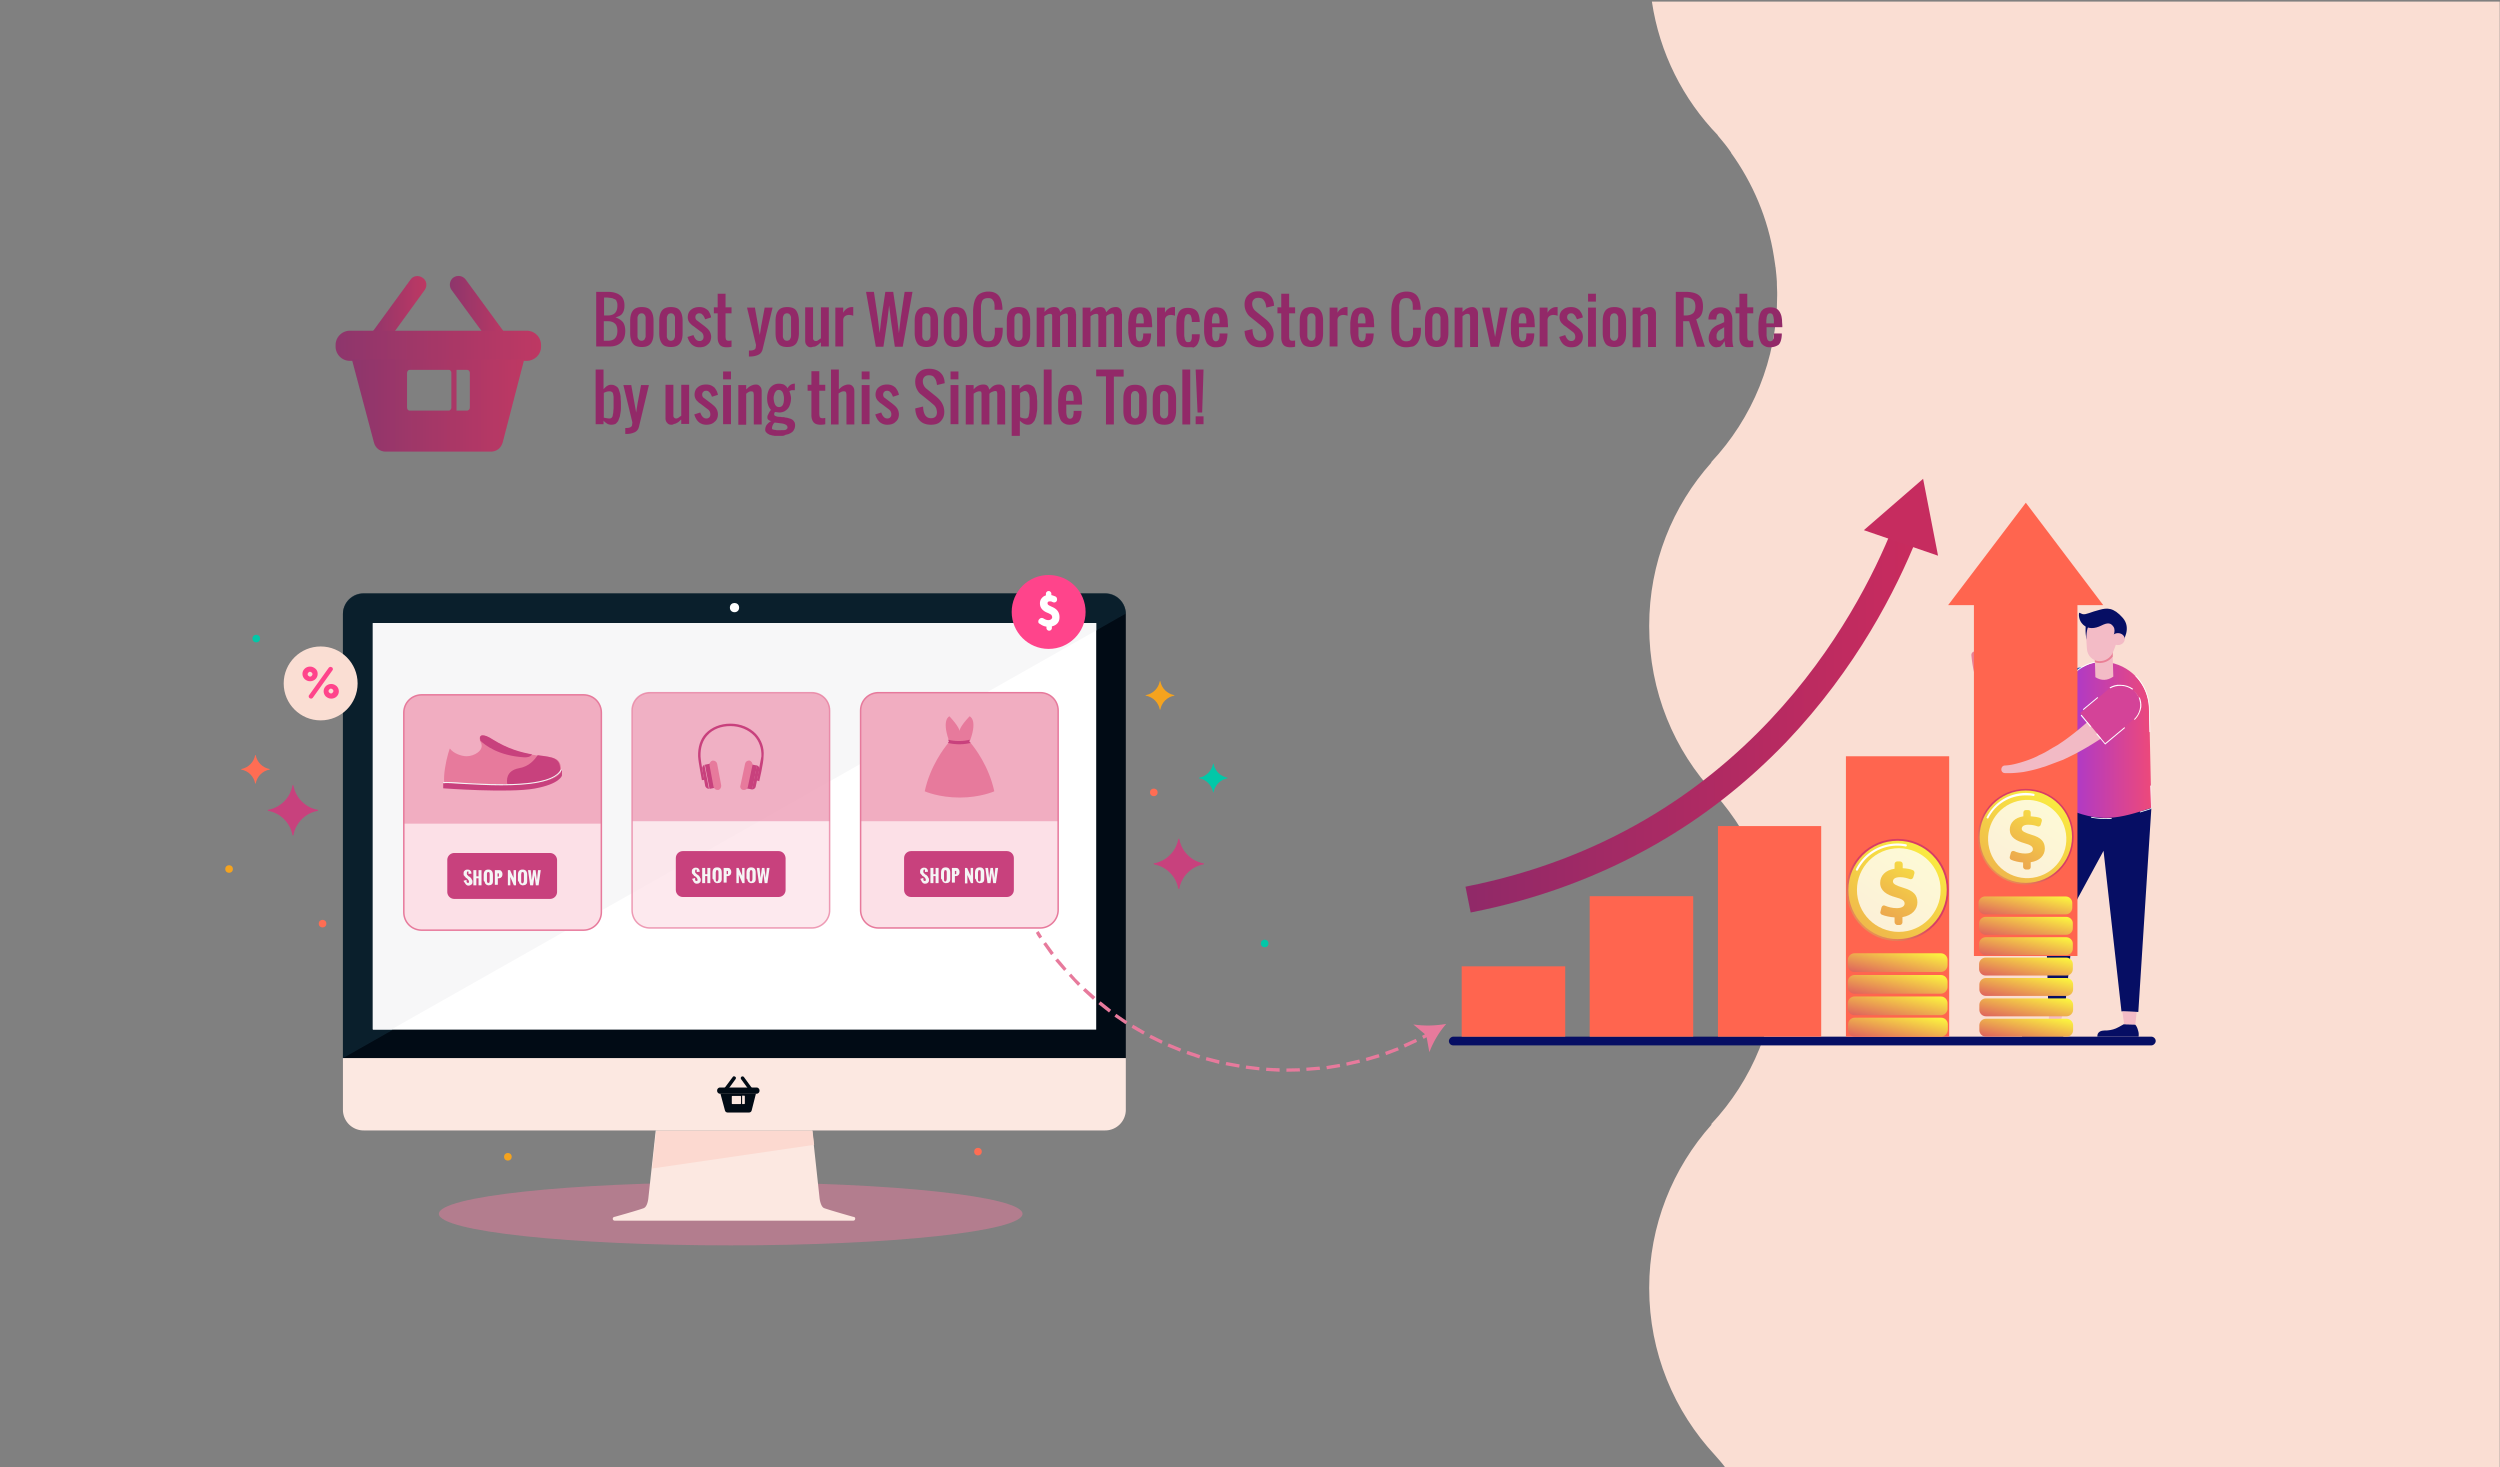 <svg xmlns="http://www.w3.org/2000/svg" xmlns:xlink="http://www.w3.org/1999/xlink" viewBox="0 0 920 540" xmlns:v="https://vecta.io/nano"><rect x="0" y="0" width="920" height="540" fill="#808080" stroke="none"/><style><![CDATA[.B{fill:#e77a9c}.C{fill:#c8417d}.D{fill:#fff}.E{opacity:.5}.F{fill:#f3bbc6}.G{fill:#f5f5f5}.H{fill:#fce0e7}.I{stroke:#e77a9c}.J{stroke-width:.562}.K{stroke-miterlimit:10}.L{fill:#060e64}]]></style><path fill="#faded3" d="M631.2 292.3h0c14.2 16 22.8 36.9 22.8 59.9 0 23.8-9.2 45.4-24.3 61.5l.2.1c-14.3 16-23 37.1-23 60.2 0 23.8 9.2 45.4 24.3 61.6h0c1.2 1.4 2.5 2.8 3.6 4.3h285.1V.6h-312c2.8 18.9 11.5 36 24.3 49.2h-.1c1.8 2.1 3.5 4.2 5 6.4h-.1c8 11.1 13.6 24.1 15.8 38.2.2 1.1.3 2.2.5 3.3 0 .2 0 .4.1.6l.3 2.9c0 .4.1.8.1 1.2.1.8.1 1.7.1 2.5 0 .9.1 1.8.1 2.7v1c0 23.8-9.2 45.4-24.3 61.5l.1.1c-14.3 16-22.9 37-22.9 60.1v.2c0 24 9.2 45.7 24.3 61.8z"/><ellipse cx="268.9" cy="446.7" rx="107.4" ry="11.6" class="B E"/><path fill="#010b15" d="M414.3,389.4H126.2V226c0-4.2,3.4-7.6,7.6-7.6h272.9c4.2,0,7.6,3.4,7.6,7.6V389.4z"/><path fill="#143544" d="M126.2,389.4V225.8c0-4.1,3.4-7.5,7.5-7.5h273.1c4.1,0,7.5,3.4,7.5,7.5L126.2,389.4z" class="E"/><path fill="#fce8e1" d="M126.2 389.4h288.1v19a7.6 7.6 0 0 1-7.6 7.6H133.8a7.6 7.6 0 0 1-7.6-7.6v-19z"/><path d="M137.2 229.3h266.2v149.6H137.2z" class="D"/><path fill="#f7f7f8" d="M137.2 378.8V229.3h266.2v2.7L144.1 378.8z"/><circle cx="270.3" cy="223.6" r="1.7" class="D"/><path fill="#fce8e1" d="M314 447.8s-8.5-2.4-10.7-3.2c-1.1-.4-1.6-2.7-1.7-3.7l-2.7-24.9h-57.6l-2.7 24.9c-.1 1-.5 3.2-1.7 3.7-2.1.8-10.7 3.2-10.7 3.2a.68.68 0 1 0 0 1.4H314a.68.68 0 0 0 .7-.7c.1-.3-.2-.7-.7-.7z"/><path fill="#fcd9d0" d="M299.6 421.3L240 430l1.5-13.9H299z"/><g class="C"><use xlink:href="#Y"/><use xlink:href="#Y" x="326" y="19.7"/></g><path fill="#ff6d53" d="M88.8 283c2.6-.5 4.6-2.5 5.1-5.1 0-.1.2-.1.2 0 .5 2.6 2.5 4.6 5.1 5.1.1 0 .1.2 0 .2-2.6.5-4.6 2.5-5.1 5.1 0 .1-.2.1-.2 0-.5-2.6-2.5-4.6-5.1-5.1-.1-.1-.1-.2 0-.2z"/><path fill="#02c7a8" d="M441.3 286.2c2.6-.5 4.6-2.5 5.1-5.1 0-.1.2-.1.2 0 .5 2.6 2.5 4.6 5.1 5.1.1 0 .1.2 0 .2-2.6.5-4.6 2.5-5.1 5.1 0 .1-.2.1-.2 0-.5-2.6-2.5-4.6-5.1-5.1-.1 0-.1-.2 0-.2z"/><g fill="#f5a31e"><path d="M421.7 255.8c2.6-.5 4.6-2.5 5.1-5.1 0-.1.2-.1.2 0 .5 2.6 2.5 4.6 5.1 5.1.1 0 .1.2 0 .2-2.6.5-4.6 2.5-5.1 5.1 0 .1-.2.1-.2 0-.5-2.6-2.5-4.6-5.1-5.1-.2 0-.2-.2 0-.2z"/><circle cx="84.3" cy="319.8" r="1.4"/></g><g fill="#ff6d53"><circle cx="118.7" cy="339.9" r="1.4"/><circle cx="424.6" cy="291.6" r="1.4"/><circle cx="359.9" cy="423.8" r="1.4"/></g><circle fill="#f5a31e" cx="186.9" cy="425.7" r="1.4"/><g fill="#02c7a8"><circle cx="465.4" cy="347.2" r="1.4"/><circle cx="94.3" cy="235" r="1.4"/></g><circle fill="#faded3" cx="118" cy="251.5" r="13.6"/><g fill="#ff448b"><path d="M116.1 246.1c.6.5.8 1.2.8 1.9 0 .8-.3 1.4-.8 1.9s-1.2.8-2 .8-1.4-.3-2-.8c-.5-.5-.8-1.2-.8-1.9 0-.8.3-1.4.8-1.9s1.2-.8 2-.8 1.4.3 2 .8zm-1.4 2.6c.2-.2.3-.4.3-.6s-.1-.5-.3-.6-.4-.3-.6-.3c-.3 0-.5.1-.6.3-.2.2-.3.4-.3.6s.1.5.3.6c.2.2.4.3.6.3s.5-.1.6-.3zm-1 7.2l7.3-10.2c.2-.2.4-.3.6-.3s.4.1.6.2.3.4.3.6 0 .3-.1.4l-7.3 10.2c-.2.2-.4.3-.6.3s-.4-.1-.6-.2c-.2-.2-.3-.4-.3-.6s0-.3.1-.4zm6.2.4c-.5-.5-.8-1.2-.8-1.9 0-.8.3-1.4.8-1.9s1.2-.8 2-.8 1.4.3 2 .8c.5.5.8 1.2.8 1.9 0 .8-.3 1.4-.8 1.9s-1.2.8-2 .8-1.4-.3-2-.8zm1.3-2.6c-.2.2-.3.4-.3.6s.1.5.3.6c.2.2.4.3.6.3.3 0 .5-.1.6-.3.2-.2.3-.4.3-.6s-.1-.5-.3-.6-.4-.3-.6-.3-.4.1-.6.3z"/><circle cx="385.9" cy="225.2" r="13.6"/></g><path d="M382.1 228.7c0-.3.1-.6.4-.9.2-.2.5-.4.9-.4.2 0 .5.1.8.3.5.3 1 .5 1.6.5a1.69 1.69 0 0 0 1-.3c.2-.2.4-.4.4-.7s-.1-.6-.3-.9c-.2-.2-.6-.4-1.2-.7-1.1-.4-1.8-.9-2.3-1.5s-.7-1.3-.7-2.1c0-.7.2-1.3.6-1.8s.9-.9 1.6-1.1v-.6c0-.3.1-.5.3-.7s.4-.3.7-.3.5.1.7.3.3.4.3.7v.5c.5.1 1 .3 1.5.5.4.2.6.6.6 1.1 0 .3-.1.6-.3.8s-.5.3-.8.3c-.2 0-.4-.1-.7-.2-.3-.2-.6-.2-.8-.2-.6 0-.9.2-.9.7 0 .2.1.5.3.6.2.2.7.4 1.3.7 1.9.8 2.8 2 2.8 3.8 0 .9-.2 1.6-.7 2.2s-1.2 1-2.1 1.2v.6c0 .3-.1.5-.3.7s-.4.3-.7.3-.5-.1-.7-.3-.3-.4-.3-.7v-.5c-.9-.1-1.7-.5-2.4-1-.5-.2-.6-.5-.6-.9z" class="D"/><use xlink:href="#Z" opacity=".73" class="H I J K"/><path d="M221.3 303.1h-72.7v-40.8c0-3.7 2.9-6.6 6.6-6.6h59.5c3.7 0 6.6 2.9 6.6 6.6v40.8z" class="B E"/><path d="M163.5 288.2h-.4v1.9s24.1 1.8 33.6.1c9.4-1.7 10.1-4.8 10.1-4.8v-2h-.4l-42.9 4.8z" class="C"/><path d="M206.4 284.3c-2.4 3.3-10 4.2-19.4 4.3-3.8 0-8 0-12.4-.1l-11.1-.4c-.4-2.8.6-7.9 1.4-10.7.3-.9.5-1.5.6-1.9h.1c1.3 1.8 4.3 2.8 6.1 2.8 2.9 0 6.4-2.2 5.4-4.7-.1-.4-.3-.6-.4-.9-.8-2.6 1.3-2.6 4.5-.5 5.6 3.6 10.5 4.8 14.5 5.5.8.1 1.7.3 2.3.4 5.8.6 8.9.6 8.4 6.2z" class="B"/><path d="M206.1 284.3c-2.4 3.3-10 4.2-19.4 4.3-.3-1.4-.5-5 4.3-5.9 3.7-.6 5.7-3.1 6.9-4.8 5.6.8 8.7.8 8.2 6.4zm-10.3-6.7c-.8 1.1-1.8 1.1-2.9 1.1-9.6-.6-14.4-4.5-16.1-6.1-.8-2.6 1.3-2.6 4.5-.5 5.6 3.5 10.5 4.8 14.5 5.5z" class="C"/><path d="M184.4 289c-4.8 0-9.8-.3-13.8-.5-3.6-.3-6.3-.4-7.4-.3h-.1v-.4h.1c1.1-.1 4 0 7.5.3 11.2.6 32 1.8 35.6-4.8l.1-.1.4.1-.1.1c-2.5 4.6-12.3 5.6-22.3 5.6z" class="G"/><path d="M202.4 313.9h-35.2c-1.4 0-2.6 1.1-2.6 2.6v11.7c0 1.4 1.1 2.6 2.6 2.6h35.2c1.4 0 2.6-1.1 2.6-2.6v-11.7a2.65 2.65 0 0 0-2.6-2.6z" class="C"/><g class="G"><path d="M170.6 324.1l1.1-.3v.6c0 .2 0 .1.1.3 0 .1.1.1.1.1s.1.1.3.1c.3 0 .4-.1.4-.4 0-.4-.3-.8-.6-1.1l-.4-.3c-.1-.1-.3-.1-.3-.3 0-.1-.1-.1-.3-.3-.1-.1-.1-.3-.3-.3 0-.1-.1-.3-.1-.4v-.4c0-.5.1-.8.4-1 .3-.3.6-.4 1.1-.4.4 0 .8.1 1 .4.3.3.4.6.4 1h0v.1l-1.1.1v-.8c0-.1 0-.1-.1-.1h-.1c-.1 0-.3 0-.3.1s-.1.3-.1.4v.4c0 .1.1.3.1.3l.6.6c.1.1.1.1.3.1l.4.4c.1.1.3.3.3.4.1.1.1.4.3.5 0 .1.1.4.1.6 0 .4-.1.8-.4 1s-.6.4-1 .4c-.3 0-.5 0-.6-.1-.3-.1-.4-.3-.5-.4s-.3-.4-.3-.5c-.1 0-.5-.5-.5-.8zm3.6 1.7v-5.6h1.1v2.3h.8v-2.3h1.1v5.6h-1.1v-2.6h-.8v2.6h-1.1zm3.8-1.9V322c0-1.3.5-2 1.7-2 1.1 0 1.7.6 1.7 2v2.5c0 .1-.1.4-.1.5-.1.1-.1.3-.3.4-.1.1-.3.3-.5.3s-.4.1-.6.1c-.3 0-.5 0-.6-.1s-.4-.1-.5-.3c-.1-.1-.3-.3-.3-.4-.1-.1-.1-.4-.1-.5-.3-.1-.4-.4-.4-.6zm2.2.2v-2.4c0-.5-.1-.8-.5-.8-.1 0-.1 0-.3.1-.1.1-.1 0-.1.1s0 .1-.1.3v2.7c0 .5.1.8.5.8.3.1.5-.1.5-.8zm1.9 1.7v-5.6h1.4c.5 0 .9.1 1 .4.3.3.4.6.4 1.1 0 .3 0 .5-.1.6 0 .1-.1.4-.3.5-.1.1-.3.3-.4.3s-.3.1-.4.1h-.5v2.4h-1.1v.2zm1.1-3.2h.3l.1-.1v-1s0-.1-.1-.1h-.4v1.2zm3.7 3.2v-5.6h.8l1.3 2.9v-2.9h.9v5.6h-.8l-1.3-3.1v3.1h-.9zm3.7-1.9V322c0-1.3.5-2 1.7-2 1.1 0 1.7.6 1.7 2v2.5c0 .1-.1.4-.1.5-.1.1-.1.3-.3.4-.1.1-.3.3-.5.3s-.4.1-.6.1c-.3 0-.5 0-.6-.1s-.4-.1-.5-.3c-.1-.1-.3-.3-.3-.4-.1-.1-.1-.4-.1-.5-.4-.1-.4-.4-.4-.6zm2.2.2v-2.4c0-.5-.1-.8-.5-.8-.1 0-.1 0-.3.1-.1.1-.1.1-.1.3s0 .1-.1.3v2.7c0 .5.1.8.5.8.2-.1.5-.3.5-1z"/><use xlink:href="#a"/></g><path opacity=".73" d="M298.7 341.5h-59.5c-3.7 0-6.6-2.9-6.6-6.6v-73.4c0-3.7 2.9-6.6 6.6-6.6h59.5c3.7 0 6.6 2.9 6.6 6.6v73.4c.1 3.5-2.9 6.6-6.6 6.6z" class="H I J K"/><path d="M305.4 302.2h-72.7v-40.7c0-3.7 2.9-6.6 6.6-6.6h59.5c3.7 0 6.6 2.9 6.6 6.6v40.7z" class="B E"/><path d="M286.5 313.2h-35.2c-1.4 0-2.6 1.1-2.6 2.6v11.7c0 1.4 1.1 2.6 2.6 2.6h35.2c1.4 0 2.6-1.1 2.6-2.6v-11.7c-.1-1.5-1.2-2.6-2.6-2.6z" class="C"/><g class="G"><path d="M254.7 323.4l1.1-.3v.6c0 .2 0 .1.1.3 0 .1.1.1.1.1s.1.1.3.1c.3 0 .4-.1.4-.4 0-.4-.3-.8-.6-1.1l-.5-.3c-.1-.1-.3-.1-.3-.3 0-.1-.1-.1-.3-.3s-.1-.3-.3-.3c0-.1-.1-.3-.1-.4v-.4c0-.5.1-.8.4-1 .3-.3.6-.4 1.1-.4.4 0 .8.1 1 .4.3.3.4.6.4 1h0v.1l-1.1.1v-.8c0-.1 0-.1-.1-.1h-.1c-.1 0-.3 0-.3.1s-.1.3-.1.4v.4c0 .1.1.3.1.3l.6.6c.1.1.1.1.3.1l.4.4c.1.1.3.3.3.4.1.1.1.4.3.5 0 .1.1.4.1.6 0 .4-.1.8-.4 1-.3.3-.6.4-1 .4-.3 0-.5 0-.6-.1-.3-.1-.4-.3-.5-.4s-.3-.4-.3-.5-.4-.6-.4-.8zm3.7 1.6v-5.6h1.1v2.3h.8v-2.3h1.1v5.6h-1.1v-2.6h-.8v2.6h-1.1zm3.8-1.9v-1.9c0-1.3.5-2 1.7-2s1.7.6 1.7 2v2.5c0 .1-.1.4-.1.5-.1.1-.1.3-.3.4-.1.1-.3.3-.5.3s-.4.1-.6.1-.5 0-.6-.1-.4-.1-.5-.3c-.1-.1-.3-.3-.3-.4-.1-.1-.1-.4-.1-.5-.4-.2-.4-.3-.4-.6zm2.2.3V321c0-.5-.1-.8-.5-.8-.1 0-.1 0-.3.1-.1.1-.1.1-.1.3s0 .1-.1.3v2.7c0 .5.1.8.5.8.2-.1.5-.5.5-1z"/><use xlink:href="#b"/><path d="M271 325v-5.6h.8l1.3 2.9v-2.9h.9v5.6h-.8l-1.3-3.1v3.1h-.9zm3.7-1.9v-1.9c0-1.3.5-2 1.7-2s1.7.6 1.7 2v2.5c0 .1-.1.4-.1.5-.1.1-.1.3-.3.4-.1.1-.3.3-.5.3s-.4.1-.6.1c-.3 0-.5 0-.6-.1s-.4-.1-.5-.3c-.1-.1-.3-.3-.3-.4-.1-.1-.1-.4-.1-.5-.2-.2-.4-.3-.4-.6zm2.2.3V321c0-.5-.1-.8-.5-.8-.1 0-.1 0-.3.1-.1.1-.1.1-.1.3s0 .1-.1.3v2.7c0 .5.1.8.5.8.4-.1.5-.5.5-1z"/><use xlink:href="#a" x="84.2" y="-0.8"/></g><g class="C"><path d="M258.4 282.9l1.1 6.3c.1.6.8 1.1 1.4 1.1l-1.7-8.9c-.4.2-.9.9-.8 1.5z"/><path d="M261.2 290.3l2.4-.5-1.7-8.9-2.4.5h-.1l1.7 8.9h.1z"/></g><path d="M264.3 290.7h0c-.8.1-1.5-.4-1.7-1.1l-1.5-8c-.1-.8.4-1.5 1.1-1.7h0c.8-.1 1.5.4 1.7 1.1l1.5 8c.1.8-.4 1.6-1.1 1.7z" class="B"/><g class="C"><path d="M279.4 287.5l-.9-.3 1.7-8.9c.1-2.9-.8-5.5-2.6-7.5-2.2-2.3-5.4-3.6-8.8-3.6s-6.4 1.1-8.4 3.3c-1.8 1.9-2.7 4.6-2.6 7.8.1 2.4 1.4 8.7 1.4 8.7l-.9.1c0-.3-1.3-6.4-1.4-8.8-.1-3.3.8-6.3 2.8-8.4 2.2-2.3 5.4-3.6 9.1-3.6s7.1 1.4 9.4 3.8c2 2.2 3.1 5 2.8 8.2 0 2.7-1.6 9-1.6 9.2z"/><path d="M279.4 283.2l-1.3 6.3c-.1.6-.8 1.1-1.4 1l1.8-8.8c.7.1 1.1.8.9 1.5z"/><path d="M276.6 290.5l-2.4-.5 1.9-8.8 2.4.5h.1l-1.8 8.8h-.2z"/></g><path d="M273.5 290.7h0c.8.1 1.5-.3 1.7-1.1l1.7-8c.1-.8-.4-1.5-1-1.7h0c-.8-.1-1.5.3-1.7 1.1l-1.7 8c-.3.8.2 1.6 1 1.7z" class="B"/><use xlink:href="#Z" x="168.1" y="-0.8" opacity=".73" class="H I J K"/><path d="M389.4 302.2h-72.7v-40.7c0-3.7 2.9-6.6 6.6-6.6h59.5c3.7 0 6.6 2.9 6.6 6.6v40.7z" class="B E"/><path d="M370.5 313.2h-35.2c-1.4 0-2.6 1.1-2.6 2.6v11.7c0 1.4 1.1 2.6 2.6 2.6h35.2c1.4 0 2.6-1.1 2.6-2.6v-11.7c0-1.5-1.2-2.6-2.6-2.6z" class="C"/><g class="G"><path d="M338.7 323.4l1.1-.3v.6c0 .2 0 .1.1.3 0 .1.1.1.1.1s.1.1.3.1c.3 0 .4-.1.4-.4 0-.4-.3-.8-.6-1.1l-.5-.3c-.1-.1-.3-.1-.3-.3 0-.1-.1-.1-.3-.3-.1-.1-.1-.3-.3-.3 0-.1-.1-.3-.1-.4v-.4c0-.5.1-.8.4-1 .3-.3.6-.4 1.1-.4.4 0 .8.1 1 .4.3.3.4.6.4 1h0v.1l-1.1.1v-.8c0-.2 0-.1-.1-.1h-.1c-.1 0-.3 0-.3.1s-.1.3-.1.4v.4c0 .1.1.3.1.3l.6.6c.1.1.1.1.3.1l.4.4c.1.1.3.3.3.4.1.1.1.4.3.5 0 .1.1.4.1.6 0 .4-.1.8-.4 1-.3.3-.6.4-1 .4-.3 0-.5 0-.6-.1-.3-.1-.4-.3-.5-.4s-.3-.4-.3-.5-.4-.6-.4-.8zm3.7 1.6v-5.6h1.1v2.3h.8v-2.3h1.1v5.6h-1.1v-2.6h-.8v2.6h-1.1zm3.9-1.9v-1.9c0-1.3.5-2 1.7-2 1.1 0 1.7.6 1.7 2v2.5c0 .1-.1.4-.1.5-.1.1-.1.3-.3.4-.1.1-.3.3-.5.3s-.4.1-.6.1c-.3 0-.5 0-.6-.1s-.4-.1-.5-.3c-.1-.1-.3-.3-.3-.4-.1-.1-.1-.4-.1-.5-.4-.2-.4-.3-.4-.6zm2.1.3V321c0-.5-.1-.8-.5-.8-.1 0-.1 0-.3.1-.1.1-.1.1-.1.3s0 .1-.1.3v2.7c0 .5.1.8.5.8.3-.1.5-.5.5-1z"/><use xlink:href="#b" x="84"/><path d="M355.1 325v-5.6h.8l1.3 2.9v-2.9h.9v5.6h-.8l-1.3-3v3.1h-.9zm3.7-1.9v-1.9c0-1.3.5-2 1.7-2s1.7.6 1.7 2v2.5c0 .1-.1.4-.1.5-.1.1-.1.3-.3.4-.1.1-.3.3-.5.3-.3 0-.4.1-.6.1s-.5 0-.6-.1-.4-.1-.5-.3c-.1-.1-.3-.3-.3-.4-.1-.1-.1-.4-.1-.5-.3-.2-.4-.3-.4-.6zm2.1.3V321c0-.5-.1-.8-.5-.8-.1 0-.1 0-.3.1-.1.1-.1.1-.1.3s0 .1-.1.3v2.7c0 .5.1.8.5.8s.5-.5.5-1z"/><use xlink:href="#a" x="168.3" y="-0.8"/></g><path d="M365.9 291.2c-2-9.3-7.2-16-8.7-17.8-.3-.3-.4-.5-.4-.5.1-.3.2-.5.3-.7 2.7-7.6-.3-8.6-.3-8.6-3.4 3.6-3.7 5.1-3.7 5.4 0-.3-.3-1.7-3.7-5.4 0 0-2.9 1-.3 8.6.1.2.2.5.3.7 0 0-.2.2-.4.5-1.5 1.8-6.7 8.5-8.7 17.8 0 0 5.1 2.3 12.9 2.3h0c7.6 0 12.7-2.3 12.7-2.3zM353 269h0z" class="B"/><path d="M357.2 273.4c-1.2.3-2.7.5-4.2.5h0c-1.5 0-2.9-.2-4.2-.5.3-.3.4-.5.4-.5-.1-.3-.2-.5-.3-.7 1.1.3 2.5.5 4 .5h0c1.5 0 2.9-.2 4-.5-.1.2-.2.5-.3.7.2 0 .3.2.6.5z" class="C"/><path d="M382.5 345.4l1-.7-1.3-2.1-1 .7c.4.8.8 1.4 1.3 2.1zm103.1 47.1l-4.9.4.1 1.2 5-.4-.2-1.2zm-7.3.6l-4.9.1v1.2l5-.1-.1-1.2zm-22.1-1.4l-4.9-.9-.3 1.2 5 .9.2-1.2zm7.3 1l-4.9-.6-.2 1.2 5 .6.1-1.2zm7.4.4c-1.6 0-3.3-.1-4.9-.2l-.1 1.2 5 .3v-1.3zm22.1-1.6l-4.9.8.2 1.2 4.9-.8-.2-1.2zm7.2-1.6l-4.8 1.1.2 1.2 4.9-1.1-.3-1.2zm-51.4.3L444 389l-.3 1.2 4.9 1.3.2-1.3zm72.2-7.9l-4.5 2 .5 1.2 4.5-2.1-.5-1.1zm-13.7 5.6l-4.7 1.4.3 1.2 4.8-1.4-.4-1.2zm7-2.5l-4.6 1.7.4 1.2 4.7-1.8-.5-1.1zm-112.1-17.5l.9-1-3.7-3.3-.9.9 3.7 3.4zm5.9 4.7l.8-1-3.9-3.1-.8 1 3.9 3.1zm-11.4-9.8l.9-.9c-1.2-1.1-2.3-2.3-3.4-3.6l-.9.8 3.4 3.7zm-5.1-5.5l.9-.8-3.2-3.8-1 .8 3.3 3.8zm-4.8-5.8l1-.8-2.9-4-1 .7 2.9 4.1zm27.4 25.4l.7-1-4.1-2.8-.7 1 4.1 2.8zm20.5 9l-4.6-1.9-.5 1.1 4.6 1.9.5-1.1zm-6.8-2.9l-4.4-2.2-.6 1.1 4.5 2.2.5-1.1zm13.8 5.3l-4.7-1.6-.4 1.2 4.7 1.6.4-1.2zm-21-7.6l.6-1.1-4.3-2.5-.6 1.1 4.3 2.5zm111.5-3.9c-4 .7-8.1.8-12.1.2l4.3 3.6-1.1.6.6 1.1 1.1-.6 1 5.5c1.4-3.7 3.5-7.3 6.2-10.4z" class="B"/><g opacity=".85"><linearGradient id="A" gradientUnits="userSpaceOnUse" x1="165.601" y1="115.389" x2="187.471" y2="115.389"><stop offset="0" stop-color="#902968"/><stop offset="1" stop-color="#c92b5e"/></linearGradient><path fill="url(#A)" d="M181.6 127.8c1 1.4 3 1.8 4.5.8s1.8-3 .8-4.5l-15.5-21.2c-1-1.4-3-1.8-4.5-.8-1.4 1-1.8 3-.8 4.5l15.5 21.2z"/><linearGradient id="B" gradientUnits="userSpaceOnUse" x1="135.135" y1="115.427" x2="156.875" y2="115.427"><stop offset="0" stop-color="#902968"/><stop offset="1" stop-color="#c92b5e"/></linearGradient><path fill="url(#B)" d="M136.5 128.6c1.4 1 3.5.8 4.5-.8l15.3-21.1c1-1.4.8-3.5-.8-4.5-1.4-1-3.5-.8-4.5.8l-15.3 21c-1 1.5-.7 3.5.8 4.6z"/><linearGradient id="C" gradientUnits="userSpaceOnUse" x1="123.45" y1="127.194" x2="199.156" y2="127.194"><stop offset="0" stop-color="#902968"/><stop offset="1" stop-color="#c92b5e"/></linearGradient><path fill="url(#C)" d="M193.8 132.8h-65a5.27 5.27 0 0 1-5.3-5.3v-.5a5.27 5.27 0 0 1 5.3-5.3h65a5.27 5.27 0 0 1 5.3 5.3v.5c.1 2.9-2.4 5.3-5.3 5.3z"/><linearGradient id="D" gradientUnits="userSpaceOnUse" x1="129.543" y1="149.167" x2="193.063" y2="149.167"><stop offset="0" stop-color="#902968"/><stop offset="1" stop-color="#c92b5e"/></linearGradient><path fill="url(#D)" d="M129.5 132.3l8.1 30.5c.5 2.1 2.3 3.4 4.3 3.4h38.8c2 0 3.7-1.3 4.3-3.4l7.9-30.5h-63.4zm36.6 17.7c0 .6-.5 1.1-.9 1.1h-14.5c-.5 0-.9-.5-.9-1.1v-12.8c0-.6.5-1.1.9-1.1h14.5c.5 0 .9.5.9 1.1V150zm6.8 0c0 .6-.5 1.1-1 1.1H168v-15h3.9c.5 0 1 .5 1 1.1V150z"/></g><g class="L"><path d="M793.3 383.1c0 .4-.2.8-.5 1.1s-.7.5-1.1.5H534.8a1.58 1.58 0 0 1-1.6-1.6c0-.4.2-.8.5-1.1s.7-.5 1.1-.5h256.9c.8 0 1.6.7 1.6 1.6z"/><path d="M759.3 381.5h-15.2c0-.5.1-1 .4-1.4.4-.5.9-.7 1.5-.8s1.2-.1 1.8-.1c1.4-.1 2.9-.5 4.1-1.2l2-1.1 4.1.1c.6.6.9 1.4 1.1 2.2s.2 1.6.2 2.3z"/></g><path d="M759.2 372.5l-1.1 4.5-4.2-.1.2-4.8z" class="F"/><path d="M752.8 334.2c-.1-2.9.2-5.8.8-8.6l5.6-28.6c.6-4.1 3.9-5.2 8-4.7 2.4.3 24.5 4.9 24.5 5.1l-4.8 75-6.2-.2-6.6-59.1-10.1 18.6-4.3 40.9-5.9-.4-1-38zm34.2 47.3h-15.2c0-.5.1-1 .4-1.4.4-.5.9-.7 1.5-.8s1.2-.1 1.8-.1c1.4-.1 2.9-.5 4.1-1.2l2-1.1 4.1.1c.6.6.9 1.4 1.1 2.2.3.8.3 1.6.2 2.3z" class="L"/><path d="M786.3 372.4l-.5 4.6-4.1-.1-.7-4.7z" class="F"/><path fill="#ea8096" d="M726.7 239.7c.8-.1 1.5.4 1.7 1.1.5 2.1 1.1 4.2 1.9 6.1s1.9 3.7 3.1 5.2c1.3 1.5 2.8 2.6 4.4 3.3.8.3 1.7.6 2.6.8s1.8.2 2.8.2c1.9 0 3.8-.3 5.8-.8s3.9-1.2 5.8-1.9l5.8-2.7 5.6-3.1a4.46 4.46 0 0 1 3.9-.3c1.3.4 2.5 1.3 3.2 2.7h0c.7 1.3.9 2.8.5 4.2-.4 1.3-1.3 2.5-2.7 3.1l-6.6 2.5c-2.2.8-4.5 1.5-6.9 2.1-2.3.6-4.8 1.1-7.2 1.3-2.5.2-5 .3-7.6-.1-1.3-.2-2.6-.5-3.9-.9s-2.5-1-3.7-1.7c-2.3-1.4-4.3-3.4-5.6-5.6-1.4-2.2-2.3-4.5-2.9-6.8a42.72 42.72 0 0 1-1.2-7c-.2-.9.4-1.6 1.2-1.7z"/><path fill="#175bcb" d="M756.7 266.2l12.8-5.9c3.9-1.8 5.8-6.2 4-10h0c-1.8-3.9-6.6-5.8-10.5-4l-12.8 5.9 6.5 14z"/><linearGradient id="E" gradientUnits="userSpaceOnUse" x1="759.171" y1="272.301" x2="791.629" y2="272.301"><stop offset="0" stop-color="#a537d3"/><stop offset="1" stop-color="#ed497a"/></linearGradient><path fill="url(#E)" d="M774.9 243.6h0c-8.3-.7-15.5 5.8-15.5 14.1l-.2 39.2c13.3 6.4 20.8 4.3 32.5.4l-.8-36.8c-.3-8.8-7.2-16.1-16-16.9z"/><path d="M759 272.1h.3l.1-14.3c0-7.9 6.5-14.2 14.2-14.2.4 0 .9 0 1.3.1.2 0 .5 0 .7.1 0-.1 0-.2-.1-.3-.2 0-.4 0-.6-.1-.4 0-.9-.1-1.3-.1-8 0-14.5 6.5-14.5 14.5l-.1 14.3zm10.6 28.5l-.1.3c1.8.3 3.5.5 5.3.5.8 0 1.6 0 2.3-.1v-.3a27.43 27.43 0 0 1-7.5-.4zm16.4-52l-.2.2c3 3.1 4.8 7.2 5 11.7l.2 8.9h.3l-.2-8.9c-.2-4.6-2-8.8-5.1-11.9zm5.6 48.8c-1.4.5-2.8.9-4.1 1.3v.3c1.3-.4 2.7-.8 4.1-1.3l.2-.1-.2-8.5h-.3l.3 8.3zm-32.7-.3l.2.1 2.7 1.2.1-.3c-.8-.4-1.7-.8-2.6-1.2l.1-14h-.4l-.1 14.2z" class="D"/><path d="M770.8 239.1l.3 10.1c2.2 1.4 4.4 1.3 6.6-.2l-.3-10.1-6.6.2z" class="F"/><path fill="#ea8096" d="M770.8 239.1l.1 4.6c.5.2 1 .3 1.5.3h.5c1.8-.1 3.5-.9 4.6-2.4l-.1-2.7-6.6.2z"/><path d="M767.6 233l.4 5.9c.2 2.4 2.1 4.3 4.4 4.4h0c2.2.1 4.2-1.1 5.1-3.1.6-1.3 1.1-2.8 1.6-4.4.8-2.5.2-5.4-1.7-7.2-1.6-1.6-3.6-2-6-1.3-2.4.9-4 3.2-3.8 5.7z" class="F"/><g class="L"><path d="M768.8 229.8s-1.2 2-1 5.6c0 0-.7-3.7 0-6.5l1 .9z"/><path d="M781.2 235.9s3.3-4.7 0-8.5c-3.5-4-5.9-3.7-8.5-3-3.3.8-5 1.9-6.3 1.6-.7-.2-1.2-.7-1.3-.4-.1.4-.3 2.6 1.5 4.3s4.3 1.5 6.7.3 3.5-1 4.5.5c1 1.6-.5 4.4-.5 4.4l.7.3c.1 0 2.9-1.6 3.2.5z"/></g><ellipse transform="matrix(1 -.03 .03 1 -6.652 23.262)" cx="779" cy="235.3" rx="2.5" ry="2.2" class="F"/><path fill="#ff654f" d="M745.5 185l-28.6 37.7h9.5v129.1h38.1V222.7h9.5z"/><path fill="#f2bac5" d="M736.5 283c-.1.8.5 1.5 1.3 1.5 2.3.1 4.6-.1 6.8-.4 2.2-.4 4.4-.9 6.6-1.6.5-.2 1.1-.3 1.6-.5l6.4-2.4c.5-.2 1-.5 1.5-.7l3-1.5c8-4.2 15.3-9.4 22.1-15.2.3-.2.5-.5.7-.8s.4-.6.5-.9c.3-.6.4-1.3.4-1.9 0-1.3-.5-2.6-1.5-3.6h0c-1-1-2.3-1.5-3.6-1.5-.6 0-1.3.1-1.9.4-.3.1-.6.3-.8.5-.3.2-.5.4-.7.6-5.6 6.2-11.7 12-18.4 16.9-.8.6-1.7 1.2-2.6 1.8a9.13 9.13 0 0 1-1.3.8l-1.4.8c-.4.3-.9.5-1.3.8l-1.4.8-1.4.7c-.5.2-.9.4-1.4.7-1.9.9-3.8 1.6-5.8 2.2s-4 1.1-6 1.2c-.8 0-1.3.5-1.4 1.3h0z"/><path fill="#d44398" d="M774.7 273.5l10.1-8.5c3.1-2.6 3.7-7 1.2-10h0c-2.6-3.1-7.4-3.6-10.4-1.1l-10.1 8.5 9.2 11.1z"/><path d="M771.9 256.5l-5.4 4.5.2.3 5.4-4.5-.2-.3zm15.5.1l-.3.2c1.1 2.7.4 5.8-1.8 7.9l.3.2c1.3-1.3 2.1-2.9 2.4-4.7.1-1.2-.1-2.5-.6-3.6zm-11.1-3.6l.3.3c2.5-1.4 5.8-1.2 8.1.5l.3-.3c-1.4-1-3-1.5-4.8-1.5-1.4-.1-2.7.3-3.9 1zm-1.6 20.5l-3-3.6-.3.2 3.3 3.9 7.3-6.1-.2-.3-7.1 5.9zm-9-10.2l3.5 4.2.4-.1-3.6-4.4-.3.3z" class="D"/><path d="M537.9 355.6H576v25.9h-38.1zm47.1 0v25.9h38.1v-51.7H585zm47.2-25.8v51.7h38V304h-38zm47.1-25.8v77.5h38V278.3h-38z" fill="#ff654f"/><linearGradient id="F" gradientUnits="userSpaceOnUse" x1="539.332" y1="264.939" x2="705.576" y2="264.939"><stop offset="0" stop-color="#902968"/><stop offset="1" stop-color="#c92b5e"/></linearGradient><path fill="url(#F)" d="M541.2 335.8l-1.9-9.5C641.7 306.1 683.4 227 696.6 194l9 3.6c-7.8 19.5-22.5 48.4-48.2 75.4-14.3 14.9-30.4 27.6-48.1 37.7-20.6 11.8-43.5 20.3-68.1 25.1z"/><path fill="#c62c5f" d="M685.9 195.1l21.8-18.9 5.5 28.3z"/><linearGradient id="G" gradientUnits="userSpaceOnUse" x1="721.432" y1="335.921" x2="745.072" y2="308.481"><stop offset="0" stop-color="#fbf33f"/><stop offset="1" stop-color="#d73c65"/></linearGradient><circle fill="url(#G)" cx="745.5" cy="307.9" r="17.6"/><linearGradient id="H" gradientUnits="userSpaceOnUse" x1="758.43" y1="288.468" x2="688.525" y2="394.074"><stop offset="0" stop-color="#fbf33f"/><stop offset="1" stop-color="#d73c65"/></linearGradient><circle fill="url(#H)" cx="745.5" cy="307.9" r="17"/><g class="D"><path d="M731.5 301.2h-.2c-.2-.1-.3-.3-.2-.5 2.8-5.5 8.3-8.9 14.4-8.9 1 0 2 .1 2.9.3.2 0 .4.2.3.5 0 .2-.2.4-.5.3-.9-.2-1.8-.2-2.8-.2-5.8 0-11.1 3.2-13.7 8.4.1.1-.1.1-.2.1z"/><circle transform="matrix(.97 -.244 .244 .97 -52.736 191.708)" opacity=".78" cx="745.9" cy="308.3" r="14.4"/></g><linearGradient id="I" gradientUnits="userSpaceOnUse" x1="756.345" y1="291.494" x2="719.122" y2="353.985"><stop offset="0" stop-color="#fbf33f"/><stop offset="1" stop-color="#d73c65"/></linearGradient><path fill="url(#I)" d="M744.5 319v-1.6c-1.6-.1-3.3-.5-4.4-1-.4-.2-.6-.6-.5-1.1l.4-1.5c.1-.5.7-.8 1.2-.6 1.1.5 2.5.9 4.1.9s2.8-.5 2.8-1.6c0-1-.9-1.6-3.1-2.2-3.1-.9-5.4-2.2-5.4-5 0-2.5 1.8-4.4 5-4.9V299c0-.5.4-.9.9-.9h.9c.5 0 .9.4.9.9v1.4c1.5.1 2.6.3 3.5.6.4.2.7.6.6 1.1l-.4 1.4c-.1.5-.7.8-1.2.6-.8-.3-1.9-.6-3.4-.6-1.9 0-2.4.8-2.4 1.5 0 .9 1.1 1.4 3.6 2.2 3.5 1 4.9 2.5 4.9 5.1 0 2.4-1.8 4.5-5.2 5v1.8c0 .5-.4.9-.9.9h-.9c-.6-.1-1-.5-1-1z"/><linearGradient id="J" gradientUnits="userSpaceOnUse" x1="746.773" y1="342.382" x2="743.534" y2="357.824"><stop offset="0" stop-color="#fbf33f"/><stop offset="1" stop-color="#d73c65"/></linearGradient><use xlink:href="#c" fill="url(#J)"/><linearGradient id="K" gradientUnits="userSpaceOnUse" x1="746.744" y1="342.38" x2="743.504" y2="357.822"><stop offset="0" stop-color="#fbf33f"/><stop offset="1" stop-color="#d73c65"/></linearGradient><use xlink:href="#c" y="-7.5" fill="url(#K)"/><linearGradient id="L" gradientUnits="userSpaceOnUse" x1="746.761" y1="342.379" x2="743.521" y2="357.821"><stop offset="0" stop-color="#fbf33f"/><stop offset="1" stop-color="#d73c65"/></linearGradient><use xlink:href="#c" x="-0.2" y="-15" fill="url(#L)"/><linearGradient id="M" gradientUnits="userSpaceOnUse" x1="746.801" y1="349.883" x2="743.561" y2="365.325"><stop offset="0" stop-color="#fbf33f"/><stop offset="1" stop-color="#d73c65"/></linearGradient><use xlink:href="#d" fill="url(#M)"/><linearGradient id="N" gradientUnits="userSpaceOnUse" x1="746.728" y1="342.385" x2="743.488" y2="357.827"><stop offset="0" stop-color="#fbf33f"/><stop offset="1" stop-color="#d73c65"/></linearGradient><use xlink:href="#c" x="0.1" y="15" fill="url(#N)"/><linearGradient id="O" gradientUnits="userSpaceOnUse" x1="746.755" y1="342.386" x2="743.515" y2="357.828"><stop offset="0" stop-color="#fbf33f"/><stop offset="1" stop-color="#d73c65"/></linearGradient><use xlink:href="#c" x="0.1" y="22.5" fill="url(#O)"/><linearGradient id="P" gradientUnits="userSpaceOnUse" x1="746.782" y1="349.888" x2="743.542" y2="365.33"><stop offset="0" stop-color="#fbf33f"/><stop offset="1" stop-color="#d73c65"/></linearGradient><use xlink:href="#d" x="0.1" y="22.5" fill="url(#P)"/><linearGradient id="Q" gradientUnits="userSpaceOnUse" x1="672.662" y1="357.326" x2="697.828" y2="328.115"><stop offset="0" stop-color="#fbf33f"/><stop offset="1" stop-color="#d73c65"/></linearGradient><circle fill="url(#Q)" cx="698.3" cy="327.5" r="18.8"/><linearGradient id="R" gradientUnits="userSpaceOnUse" x1="712.049" y1="306.81" x2="637.632" y2="419.232"><stop offset="0" stop-color="#fbf33f"/><stop offset="1" stop-color="#d73c65"/></linearGradient><circle fill="url(#R)" cx="698.3" cy="327.5" r="18.1"/><g class="D"><path d="M683.4 320.4h-.2c-.2-.1-.3-.4-.2-.6 2.9-5.8 8.8-9.4 15.3-9.4a16.28 16.28 0 0 1 3.1.3c.2 0 .4.3.3.5 0 .2-.3.4-.5.3a15.04 15.04 0 0 0-2.9-.3c-6.2 0-11.8 3.4-14.6 9 0 .1-.2.2-.3.2z"/><circle transform="matrix(.995 -.099 .099 .995 -28.912 70.447)" opacity=".78" cx="698.7" cy="327.9" r="15.4"/></g><linearGradient id="S" gradientUnits="userSpaceOnUse" x1="709.829" y1="310.031" x2="670.203" y2="376.555"><stop offset="0" stop-color="#fbf33f"/><stop offset="1" stop-color="#d73c65"/></linearGradient><path fill="url(#S)" d="M697.2 339.3v-1.7c-1.7-.1-3.5-.5-4.7-1-.4-.2-.7-.7-.5-1.1l.4-1.6c.2-.6.8-.9 1.3-.6 1.2.5 2.7.9 4.3.9 1.7 0 2.9-.6 2.9-1.7s-1-1.7-3.3-2.3c-3.3-.9-5.7-2.4-5.7-5.3 0-2.6 1.9-4.7 5.3-5.2V318c0-.5.4-1 1-1h1c.5 0 1 .4 1 1v1.5c1.6.1 2.8.3 3.7.7.5.2.7.7.6 1.2l-.4 1.4c-.2.6-.7.9-1.3.7-.9-.3-2.1-.7-3.6-.7-2 0-2.6.8-2.6 1.6 0 .9 1.2 1.5 3.8 2.3 3.7 1.1 5.2 2.6 5.2 5.4 0 2.5-1.9 4.8-5.5 5.4v1.9c0 .5-.4 1-1 1h-1c-.4-.1-.9-.5-.9-1.1z"/><linearGradient id="T" gradientUnits="userSpaceOnUse" x1="699.639" y1="348.034" x2="696.19" y2="364.473"><stop offset="0" stop-color="#fbf33f"/><stop offset="1" stop-color="#d73c65"/></linearGradient><path fill="url(#T)" d="M714.2 357.7h-31.7c-1.4 0-2.5-1.1-2.5-2.5v-1.9c0-1.4 1.1-2.5 2.5-2.5h31.7c1.4 0 2.5 1.1 2.5 2.5v1.9c0 1.4-1.1 2.5-2.5 2.5z"/><linearGradient id="U" gradientUnits="userSpaceOnUse" x1="699.668" y1="355.941" x2="696.219" y2="372.379"><stop offset="0" stop-color="#fbf33f"/><stop offset="1" stop-color="#d73c65"/></linearGradient><path fill="url(#U)" d="M714.2 365.7h-31.7c-1.4 0-2.5-1.1-2.5-2.5v-1.9c0-1.4 1.1-2.5 2.5-2.5h31.7c1.4 0 2.5 1.1 2.5 2.5v1.9c0 1.3-1.1 2.5-2.5 2.5z"/><linearGradient id="V" gradientUnits="userSpaceOnUse" x1="699.697" y1="363.847" x2="696.248" y2="380.286"><stop offset="0" stop-color="#fbf33f"/><stop offset="1" stop-color="#d73c65"/></linearGradient><path fill="url(#V)" d="M714.2 373.6h-31.7c-1.4 0-2.5-1.1-2.5-2.5v-1.9c0-1.4 1.1-2.5 2.5-2.5h31.7c1.4 0 2.5 1.1 2.5 2.5v1.9c.1 1.3-1.1 2.5-2.5 2.5z"/><linearGradient id="W" gradientUnits="userSpaceOnUse" x1="699.726" y1="371.753" x2="696.277" y2="388.192"><stop offset="0" stop-color="#fbf33f"/><stop offset="1" stop-color="#d73c65"/></linearGradient><path fill="url(#W)" d="M714.3 381.5h-31.7c-1.4 0-2.5-1.1-2.5-2.5v-2c0-1.4 1.1-2.5 2.5-2.5h31.7c1.4 0 2.5 1.1 2.5 2.5v1.9c0 1.4-1.1 2.6-2.5 2.6z"/><g fill="#010b15"><path d="M275.9 401.5c.2.3.6.4.9.2s.4-.6.2-.9l-3.2-4.4c-.2-.3-.6-.4-.9-.2s-.4.6-.2.9l3.2 4.4zm-9.3.2c.3.2.7.2.9-.2l3.2-4.4c.2-.3.2-.7-.2-.9-.3-.2-.7-.2-.9.2l-3.2 4.3c-.2.3-.1.7.2 1z"/><path d="M278.4 402.5H265a1.11 1.11 0 0 1-1.1-1.1v-.1a1.11 1.11 0 0 1 1.1-1.1h13.4a1.11 1.11 0 0 1 1.1 1.1v.1a1.11 1.11 0 0 1-1.1 1.1z"/><path d="M265.1 402.4l1.7 6.3c.1.4.5.7.9.7h8c.4 0 .8-.3.9-.7l1.6-6.3h-13.1zm7.6 3.7c0 .1-.1.2-.2.2h-3c-.1 0-.2-.1-.2-.2v-2.6c0-.1.1-.2.2-.2h3c.1 0 .2.1.2.2v2.6zm1.4 0c0 .1-.1.2-.2.2h-.8v-3.1h.8c.1 0 .2.1.2.2v2.7z"/></g><g fill="#922968"><path d="M219.4 127.6v-20.2h4.3c.9 0 1.8.1 2.5.3s1.4.5 1.9.9c.6.4 1 .9 1.3 1.6s.4 1.4.4 2.3c0 1.3-.3 2.2-.8 2.9s-1.4 1.1-2.5 1.4c1.2.4 2.1 1 2.7 1.7.6.8.9 1.9.9 3.3 0 1.8-.5 3.2-1.5 4.2s-2.4 1.5-4.2 1.5h-5zm2.8-11.5h1.4c2.4 0 3.6-1.2 3.6-3.6 0-.4 0-.7-.1-1.1l-.3-.8c-.1-.2-.3-.4-.6-.5s-.5-.2-.7-.3-.5-.1-1-.2c-.4 0-.8-.1-1-.1h-1.2v6.6zm0 9.3h1.4c1.2 0 2.2-.3 2.7-.9.6-.6.9-1.5.9-2.7 0-1.3-.3-2.2-.9-2.7-.6-.6-1.5-.9-2.7-.9h-1.4v7.2zm17.3 1c-.7.9-1.8 1.3-3.3 1.3s-2.7-.4-3.3-1.3c-.7-.9-1-2.2-1-3.9v-4.3c0-1.7.3-3 1-3.9s1.8-1.3 3.3-1.3 2.7.4 3.3 1.3c.7.9 1 2.2 1 3.9v4.3c0 1.8-.3 3-1 3.9zm-3.9-1.1a.9.9 0 0 0 .5.1c.2 0 .4 0 .5-.1.2-.1.3-.1.4-.2s.2-.2.3-.4.1-.3.2-.4c0-.1.1-.3.1-.6V117c0-.3 0-.4-.1-.6a.76.76 0 0 0-.2-.4c-.1-.2-.2-.3-.3-.4s-.2-.2-.4-.2c-.2-.1-.3-.1-.5-.1s-.4 0-.5.1c-.2.1-.3.1-.4.2s-.2.2-.3.4-.1.3-.2.4c0 .1-.1.3-.1.6v6.7c0 .2 0 .4.1.6a.76.76 0 0 0 .2.4 1.38 1.38 0 0 0 .3.4.76.76 0 0 0 .4.2zm14.6 1.1c-.7.9-1.8 1.3-3.3 1.3s-2.7-.4-3.3-1.3c-.7-.9-1-2.2-1-3.9v-4.3c0-1.7.3-3 1-3.9s1.8-1.3 3.3-1.3 2.7.4 3.3 1.3c.7.9 1 2.2 1 3.9v4.3c0 1.8-.3 3-1 3.9zm-3.8-1.1a.9.9 0 0 0 .5.1c.2 0 .4 0 .5-.1.2-.1.3-.1.4-.2a1.38 1.38 0 0 0 .3-.4c.1-.2.1-.3.2-.4 0-.1.1-.3.1-.6V117c0-.2 0-.4-.1-.6a.76.76 0 0 0-.2-.4c-.1-.2-.2-.3-.3-.4s-.2-.2-.4-.2c-.2-.1-.3-.1-.5-.1s-.4 0-.5.1c-.2.1-.3.1-.4.2s-.2.2-.3.4-.1.3-.2.4c0 .1-.1.3-.1.6v6.7c0 .3 0 .4.1.6a.76.76 0 0 0 .2.4 1.38 1.38 0 0 0 .3.4c.1.1.2.2.4.2zm11 2.5a4.17 4.17 0 0 1-2.9-1.1c-.7-.7-1.2-1.6-1.5-2.7l2.2-.7c.5 1.4 1.2 2.2 2.2 2.2.5 0 .8-.1 1.1-.4s.4-.6.4-1.1a2.19 2.19 0 0 0-.7-1.7l-2.9-2.2c-.3-.2-.6-.4-.8-.6l-.7-.7c-.2-.3-.4-.6-.5-.9s-.2-.7-.2-1.1c0-1.2.4-2.2 1.2-2.8.8-.7 1.8-1 3.1-1 .6 0 1.2.1 1.7.3s.9.5 1.3.8.6.8.8 1.2a5.27 5.27 0 0 1 .5 1.5l-2.2.7c-.1-.3-.2-.5-.3-.7s-.2-.4-.4-.7l-.6-.6c-.2-.1-.5-.2-.8-.2-.5 0-.8.1-1.1.4s-.4.6-.4 1.1c0 .4.2.9.7 1.2l2.9 2.2c.3.3.6.5.8.7s.5.5.7.8a4.67 4.67 0 0 1 .5 1c.1.4.2.8.2 1.2 0 1.2-.4 2.2-1.2 2.8-.8.8-1.8 1.1-3.1 1.1zm10 0c-1.1 0-2-.3-2.5-.9s-.8-1.5-.8-2.6v-9h-1.4v-2.2h1.4v-5h2.9v5h2.2v2.2H267v8.4c0 .6.1 1 .2 1.3.2.3.5.4 1 .4.2 0 .5 0 1-.1v2.3c-.7.2-1.3.2-1.8.2zm8.2 3.4V129c.6 0 1 0 1.4-.1.3-.1.6-.2.8-.4s.3-.4.3-.6.1-.5.1-1l-3.3-13.7h2.9l1.8 10.1.5-3.2.7-3.7.6-3.2h2.9l-3.6 15.1c-.2 1-.7 1.8-1.5 2.2s-1.8.7-3.2.7h-.4zm17.4-4.8c-.7.9-1.8 1.3-3.3 1.3s-2.7-.4-3.3-1.3c-.7-.9-1-2.2-1-3.9v-4.3c0-1.7.3-3 1-3.9s1.8-1.3 3.3-1.3 2.7.4 3.3 1.3 1 2.2 1 3.9v4.3c0 1.8-.4 3-1 3.9zm-3.9-1.1a.9.9 0 0 0 .5.1c.2 0 .4 0 .5-.1.2-.1.3-.1.4-.2s.2-.2.3-.4.1-.3.2-.4c0-.1.1-.3.1-.6V117c0-.2 0-.4-.1-.6a.76.76 0 0 0-.2-.4c-.1-.2-.2-.3-.3-.4s-.2-.2-.4-.2c-.2-.1-.3-.1-.5-.1s-.4 0-.5.1c-.2.1-.3.1-.4.2a1.38 1.38 0 0 0-.3.4c-.1.2-.1.3-.2.4 0 .1-.1.3-.1.6v6.7c0 .2 0 .4.1.6a.76.76 0 0 0 .2.4 1.38 1.38 0 0 0 .3.4.76.76 0 0 0 .4.2zm9.3 2.5c-.6 0-1.1-.2-1.5-.7-.4-.4-.6-1-.6-1.7v-12.3h2.9v11.4c0 .3.1.5.3.7s.4.3.7.3c.2 0 .3 0 .5-.1a.76.76 0 0 0 .4-.2c.1-.1.3-.2.3-.2.1-.1.2-.2.4-.3s.2-.2.3-.2v-11.4h2.9v14.4h-2.9V126c-.3.2-.5.4-.6.5s-.3.3-.6.5-.5.3-.7.4-.5.2-.8.2-.7.2-1 .2z"/><use xlink:href="#e"/><path d="M322.3 127.6l-3.6-20.2h2.9l1.4 9.4.7 5.8.7-5.8 1.4-9.4h2.9l1.4 9.4.7 5.8.7-5.8 1.4-9.4h2.9l-3.6 20.2h-2.9l-1.4-9.4-.7-5.8-.7 5.8-1.4 9.4h-2.8zm21.9-1.2c-.7.9-1.8 1.3-3.3 1.3s-2.7-.4-3.3-1.3-1-2.2-1-3.9v-4.3c0-1.7.3-3 1-3.9s1.8-1.3 3.3-1.3 2.7.4 3.3 1.3c.7.9 1 2.2 1 3.9v4.3c0 1.8-.3 3-1 3.9zm-3.8-1.1a.9.9 0 0 0 .5.1c.2 0 .4 0 .5-.1.2-.1.3-.1.4-.2a1.38 1.38 0 0 0 .3-.4c.1-.2.1-.3.2-.4 0-.1.1-.3.1-.6V117c0-.2 0-.4-.1-.6a.76.76 0 0 0-.2-.4 1.38 1.38 0 0 0-.3-.4c-.1-.1-.2-.2-.4-.2-.2-.1-.3-.1-.5-.1s-.4 0-.5.1c-.2.1-.3.1-.4.2s-.2.2-.3.4-.1.3-.2.4c0 .1-.1.3-.1.6v6.7c0 .2 0 .4.1.6a.76.76 0 0 0 .2.4 1.38 1.38 0 0 0 .3.4c.1.1.2.2.4.2z"/><use xlink:href="#f"/><path d="M363.6 127.8c-.8 0-1.6-.1-2.2-.4s-1.2-.6-1.6-1-.7-1-1-1.6-.4-1.3-.5-2-.2-1.5-.2-2.4v-5.7c0-.9.1-1.7.2-2.4s.3-1.4.5-2c.3-.6.6-1.2 1-1.6s.9-.7 1.6-1c.6-.2 1.4-.4 2.2-.4.9 0 1.7.1 2.4.4s1.2.7 1.6 1.2.7 1.2.9 1.9.3 1.5.4 2.5v.7H366v-1.6c0-.3-.1-.6-.1-.9-.1-.3-.1-.5-.3-.7-.1-.2-.3-.4-.4-.6-.2-.2-.4-.3-.7-.4s-.6-.1-.9-.1a3.73 3.73 0 0 0-1.2.2c-.3.1-.6.3-.8.6-.2.2-.3.6-.4 1s-.2.8-.2 1.2v8.6c0 .5 0 .9.1 1.3 0 .4.1.8.2 1.2s.3.7.5 1 .4.5.8.6c.3.2.7.2 1.1.2s.8-.1 1.1-.2.5-.4.7-.6c.2-.3.3-.6.4-1s.2-.8.2-1.2v-2h2.9v.7c0 1-.1 2-.3 2.7-.2.8-.5 1.5-.9 2.1s-1 1.1-1.7 1.4c-.7.1-1.5.3-2.5.3z"/><use xlink:href="#f" x="23.2"/><path d="M381.5 127.6v-14.4h2.9v1.6c1-1.2 2.2-1.8 3.6-1.8.7 0 1.2.2 1.5.5s.5.8.7 1.4c.5-.6 1-1.1 1.5-1.4s1.2-.5 2.1-.5c.2 0 .5 0 .6.1.2 0 .4.1.5.2s.3.2.4.3.2.3.3.4.1.3.2.5c0 .2.1.4.1.5s0 .4.1.6v12.1h-3v-11.3c0-.2 0-.3-.1-.5 0-.2-.1-.3-.2-.4s-.2-.1-.4-.1c-.3 0-.6.1-.9.2s-.5.2-.7.3-.4.3-.6.5v11.3h-2.9v-11.5c0-.2-.1-.3-.1-.4s-.1-.2-.2-.2c-.1-.1-.2-.1-.4-.1-.7 0-1.4.3-2.2.9v11.3h-2.8zm16.9 0v-14.4h2.9v1.6c1-1.2 2.2-1.8 3.6-1.8.7 0 1.2.2 1.5.5s.5.8.7 1.4c.5-.6 1-1.1 1.5-1.4s1.2-.5 2.1-.5c.2 0 .5 0 .6.1.2 0 .4.1.5.2s.3.2.4.3.2.3.3.4.1.3.2.5c0 .2.1.4.1.5s0 .4.1.6v12.1H410v-11.3c0-.2 0-.3-.1-.5 0-.2-.1-.3-.2-.4s-.2-.1-.4-.1c-.3 0-.6.1-.9.2s-.5.2-.7.3-.4.3-.6.5v11.3h-2.9v-11.5c0-.2-.1-.3-.1-.4s-.1-.2-.2-.2c-.1-.1-.2-.1-.4-.1-.7 0-1.4.3-2.2.9v11.3h-2.9zm21 .2c-.7 0-1.3-.1-1.8-.4-.5-.2-.9-.6-1.2-.9-.3-.4-.5-.9-.7-1.5s-.3-1.2-.4-1.8-.1-1.3-.1-2.1v-1.9c0-.7.1-1.4.2-2s.2-1.1.4-1.7c.2-.5.4-1 .8-1.3.3-.4.7-.6 1.2-.8s1.1-.3 1.8-.3a6.96 6.96 0 0 1 1.6.2c.5.2.9.4 1.2.7a4.44 4.44 0 0 1 .8 1.1c.2.4.4.9.5 1.4.1.6.2 1.1.2 1.7 0 .5.1 1.2.1 1.9v.3h-6v3c0 .3.1.6.1.8.1.3.1.5.2.7s.2.3.4.5c.2.1.4.2.6.2.3 0 .5-.1.7-.2s.3-.3.4-.5.2-.5.2-.7.1-.5.1-.9v-.6h2.9v.6c-.1 1.5-.4 2.7-1.1 3.5-.6.6-1.7 1-3.1 1zM418 119h2.9v-.9c0-.4 0-.7-.1-1 0-.3-.1-.6-.2-.9s-.2-.5-.4-.7c-.2-.1-.4-.2-.7-.2s-.5.1-.7.2c-.2.2-.3.4-.4.7s-.2.6-.2.9-.1.6-.1 1v.9z"/><use xlink:href="#e" x="118.4"/><path d="M437.1 127.8c-.7 0-1.3-.1-1.8-.3a2.73 2.73 0 0 1-1.2-.9c-.3-.4-.6-.9-.7-1.4-.2-.6-.3-1.2-.4-1.7-.1-.6-.1-1.3-.1-2v-1.9c0-.8.1-1.4.1-2 .1-.6.2-1.2.4-1.7.2-.6.4-1.1.7-1.4a2.73 2.73 0 0 1 1.2-.9c.5-.2 1.1-.3 1.8-.3 1.5 0 2.6.4 3.3 1.2s1 2 1.1 3.6v.4h-2.9v-.4c0-.4 0-.7-.1-.9 0-.3-.1-.5-.2-.8s-.2-.5-.4-.6-.4-.2-.7-.2-.5.1-.7.3-.3.4-.4.7-.2.6-.2 1c0 .3-.1.7-.1 1.2v4.2c0 .4 0 .8.1 1.1 0 .3.1.6.2.9s.2.5.4.7.4.2.7.2.5 0 .7-.1a.78.78 0 0 0 .4-.4c.1-.2.2-.3.2-.6.1-.2.1-.5.1-.7V123h2.9v.4c0 .8-.1 1.4-.3 2s-.4 1.1-.7 1.5a3.25 3.25 0 0 1-1.3 1c-.7-.2-1.3-.1-2.1-.1zm10.2 0c-.7 0-1.3-.1-1.8-.4-.5-.2-.9-.6-1.2-.9-.3-.4-.5-.9-.7-1.5s-.3-1.2-.4-1.8-.1-1.3-.1-2.1v-1.9c0-.7.1-1.4.2-2s.2-1.1.4-1.7c.2-.5.4-1 .8-1.3.3-.4.7-.6 1.2-.8s1.1-.3 1.8-.3a6.96 6.96 0 0 1 1.6.2c.5.2.9.4 1.2.7a4.44 4.44 0 0 1 .8 1.1c.2.4.4.9.5 1.4.1.6.2 1.1.2 1.7 0 .5.1 1.2.1 1.9v.3h-5.8v3c0 .3.1.6.1.8.1.3.1.5.2.7s.2.3.4.5c.2.1.4.2.6.2.3 0 .5-.1.7-.2s.3-.3.4-.5.2-.5.2-.7.1-.5.1-.9v-.6h2.9v.6c-.1 1.5-.4 2.7-1.1 3.5s-1.9 1-3.3 1zm-1.4-8.8h2.9v-.9c0-.4 0-.7-.1-1 0-.3-.1-.6-.2-.9s-.2-.5-.4-.7c-.2-.1-.4-.2-.7-.2s-.5.1-.7.2c-.2.2-.3.4-.4.7s-.2.6-.2.9-.1.6-.1 1v.9zm17.9 8.8c-1.8 0-3.2-.5-4.2-1.6s-1.5-2.5-1.6-4.4l2.9-.7c.1 2.9 1.1 4.3 2.9 4.3 1.4 0 2.2-.7 2.2-2.2 0-.4-.1-.8-.2-1.2s-.3-.7-.5-1-.5-.5-.7-.7-.5-.4-.8-.7l-3.6-2.9c-.7-.5-1.2-1.2-1.6-2s-.6-1.7-.6-2.7c0-1.5.5-2.7 1.4-3.5.9-.9 2.1-1.3 3.7-1.3s2.9.4 3.9 1.2 1.6 1.9 1.8 3.4c0 .2 0 .4.1.7l-2.9.7c0-.1 0-.3-.1-.6-.1-.9-.4-1.6-.9-2.2-.4-.6-1.1-.8-2-.8-.7 0-1.2.2-1.6.6s-.6.9-.6 1.6c0 1.1.5 2.1 1.4 2.8l3.6 2.9c1.9 1.6 2.9 3.4 2.9 5.6 0 1.5-.5 2.6-1.4 3.5-.8.8-2 1.2-3.5 1.2zm11 0c-1.1 0-2-.3-2.5-.9s-.8-1.5-.8-2.6v-9h-1.4v-2.2h1.4v-5h2.9v5h2.2v2.2h-2.2v8.4c0 .6.1 1 .2 1.3.2.3.5.4 1 .4.2 0 .5 0 1-.1v2.3c-.8.2-1.4.2-1.8.2zm11.1-1.4c-.7.9-1.8 1.3-3.3 1.3s-2.7-.4-3.3-1.3-1-2.2-1-3.9v-4.3c0-1.7.3-3 1-3.9s1.8-1.3 3.3-1.3 2.7.4 3.3 1.3c.7.9 1 2.2 1 3.9v4.3c0 1.8-.3 3-1 3.9zm-3.8-1.1a.9.9 0 0 0 .5.1c.2 0 .4 0 .5-.1.2-.1.3-.1.4-.2s.2-.2.3-.4.1-.3.2-.4c0-.1.1-.3.1-.6V117c0-.2 0-.4-.1-.6a.76.76 0 0 0-.2-.4 1.38 1.38 0 0 0-.3-.4c-.1-.1-.2-.2-.4-.2-.2-.1-.3-.1-.5-.1s-.4 0-.5.1c-.2.1-.3.1-.4.2a1.38 1.38 0 0 0-.3.4c-.1.2-.1.3-.2.4 0 .1-.1.3-.1.6v6.7c0 .2 0 .4.1.6a.76.76 0 0 0 .2.4 1.38 1.38 0 0 0 .3.4c.1.1.2.2.4.2z"/><use xlink:href="#e" x="181.9"/><path d="M501.1 127.8c-.7 0-1.3-.1-1.8-.4-.5-.2-.9-.6-1.2-.9-.3-.4-.5-.9-.7-1.5s-.3-1.2-.4-1.8-.1-1.3-.1-2.1v-1.9c0-.7.1-1.4.2-2s.2-1.1.4-1.7c.2-.5.4-1 .8-1.3.3-.4.7-.6 1.2-.8s1.1-.3 1.8-.3a6.96 6.96 0 0 1 1.6.2c.5.2.9.4 1.2.7a4.44 4.44 0 0 1 .8 1.1c.2.4.4.9.5 1.4.1.6.2 1.1.2 1.7 0 .5.1 1.2.1 1.9v.3h-5.8v3c0 .3.1.6.1.8.1.3.1.5.2.7s.2.3.4.5c.2.1.4.2.6.2.3 0 .5-.1.7-.2s.3-.3.4-.5.2-.5.2-.7.1-.5.1-.9v-.6h2.9v.6c-.1 1.5-.4 2.7-1.1 3.5-.8.6-1.9 1-3.3 1zm-1.5-8.8h2.9v-.9c0-.4 0-.7-.1-1 0-.3-.1-.6-.2-.9s-.2-.5-.4-.7c-.2-.1-.4-.2-.7-.2s-.5.1-.7.2c-.2.2-.3.4-.4.7s-.2.6-.2.9-.1.6-.1 1v.9zm17.9 8.8c-.8 0-1.6-.1-2.2-.4-.6-.2-1.2-.6-1.6-1s-.7-1-1-1.6-.4-1.3-.5-2-.2-1.5-.2-2.4v-5.7c0-.9.1-1.7.2-2.4s.3-1.4.5-2c.3-.6.6-1.2 1-1.6s.9-.7 1.6-1c.6-.2 1.4-.4 2.2-.4.9 0 1.7.1 2.4.4s1.2.7 1.6 1.2.7 1.2.9 1.9.3 1.5.4 2.5v.7h-2.9v-1.6c0-.3-.1-.6-.1-.9-.1-.3-.1-.5-.3-.7-.1-.2-.3-.4-.4-.6-.2-.2-.4-.3-.7-.4s-.6-.1-.9-.1a3.73 3.73 0 0 0-1.2.2c-.3.1-.6.3-.8.6-.2.2-.3.6-.4 1s-.2.8-.2 1.2v8.6c0 .5 0 .9.1 1.3 0 .4.1.8.2 1.2s.3.7.5 1 .4.5.8.6c.3.2.7.2 1.1.2s.8-.1 1.1-.2.5-.4.7-.6c.2-.3.3-.6.4-1s.2-.8.2-1.2v-2h2.9v.7c0 1-.1 2-.3 2.7-.2.8-.5 1.5-.9 2.1s-1 1.1-1.7 1.4c-.7.1-1.6.3-2.5.3zm14.5-1.4c-.7.9-1.8 1.3-3.3 1.3s-2.7-.4-3.3-1.3-1-2.2-1-3.9v-4.3c0-1.7.3-3 1-3.9s1.8-1.3 3.3-1.3 2.7.4 3.3 1.3c.7.9 1 2.2 1 3.9v4.3c0 1.8-.4 3-1 3.9zm-3.9-1.1a.9.9 0 0 0 .5.1c.2 0 .4 0 .5-.1.2-.1.3-.1.4-.2s.2-.2.3-.4.1-.3.2-.4c0-.1.1-.3.1-.6V117c0-.2 0-.4-.1-.6a.76.76 0 0 0-.2-.4c-.1-.2-.2-.3-.3-.4s-.2-.2-.4-.2c-.2-.1-.3-.1-.5-.1s-.4 0-.5.1c-.2.1-.3.1-.4.2s-.2.2-.3.4-.1.3-.2.4c0 .1-.1.3-.1.6v6.7c0 .3 0 .4.1.6a.76.76 0 0 0 .2.4c.1.2.2.3.3.4a.76.76 0 0 0 .4.2zm7.2 2.3v-14.4h2.9v1.6c.4-.4.8-.7 1-.9.3-.2.6-.4 1.1-.6s1-.3 1.5-.3c.6 0 1.1.2 1.5.7.4.4.6 1 .6 1.7v12.3H541v-10.8c0-.5-.1-.9-.2-1.1s-.4-.3-.9-.3c-.2 0-.5.1-.7.2s-.4.2-.5.3-.3.2-.5.4v11.4h-2.9zm13.3 0l-3.2-14.4h2.8l2 10.8 1.8-10.8h2.8l-3.2 14.4h-3zm11.6.2c-.7 0-1.3-.1-1.8-.4-.5-.2-.9-.6-1.2-.9-.3-.4-.5-.9-.7-1.5s-.3-1.2-.4-1.8-.1-1.3-.1-2.1v-1.9c0-.7.1-1.4.2-2s.2-1.1.4-1.7c.2-.5.4-1 .8-1.3.3-.4.7-.6 1.2-.8s1.1-.3 1.8-.3a6.96 6.96 0 0 1 1.6.2c.5.2.9.4 1.2.7a4.44 4.44 0 0 1 .8 1.1c.2.4.4.9.5 1.4.1.6.2 1.1.2 1.7 0 .5.1 1.2.1 1.9v.3H559v3c0 .3.1.6.1.8.1.3.1.5.2.7s.2.3.4.5c.2.1.4.2.6.2.3 0 .5-.1.7-.2s.3-.3.4-.5.2-.5.2-.7.1-.5.1-.9v-.6h2.9v.6c-.1 1.5-.4 2.7-1.1 3.5-.8.6-1.9 1-3.3 1zm-1.4-8.8h2.9v-.9c0-.4 0-.7-.1-1s-.1-.6-.2-.9-.2-.5-.4-.7c-.2-.1-.4-.2-.7-.2s-.5.1-.7.2c-.2.2-.3.4-.4.7s-.2.6-.2.9-.1.6-.1 1v.9z"/><use xlink:href="#e" x="259.2"/><path d="M578.2 127.8a4.17 4.17 0 0 1-2.9-1.1c-.7-.7-1.2-1.6-1.5-2.7l2.2-.7c.5 1.4 1.2 2.2 2.2 2.2.5 0 .8-.1 1.1-.4s.4-.6.4-1.1a2.19 2.19 0 0 0-.7-1.7l-2.9-2.2c-.3-.2-.6-.4-.8-.6l-.7-.7c-.2-.3-.4-.6-.5-.9s-.2-.7-.2-1.1c0-1.2.4-2.2 1.2-2.8.8-.7 1.8-1 3.1-1 .6 0 1.2.1 1.7.3s.9.5 1.3.8c.3.4.6.8.8 1.2a5.27 5.27 0 0 1 .5 1.5l-2.2.7c-.1-.3-.2-.5-.3-.7s-.2-.4-.4-.7l-.6-.6c-.2-.1-.5-.2-.8-.2-.5 0-.8.1-1.1.4s-.4.6-.4 1.1c0 .4.2.9.7 1.2l2.9 2.2c.3.3.6.5.8.7s.5.5.7.8a4.67 4.67 0 0 1 .5 1 4.3 4.3 0 0 1 .2 1.2c0 1.2-.4 2.2-1.2 2.8-.7.8-1.8 1.1-3.1 1.1zm6.2-16.8v-2.9h2.9v2.9h-2.9zm0 16.6v-14.4h2.9v14.4h-2.9zm13-1.2c-.7.9-1.8 1.3-3.3 1.3s-2.7-.4-3.3-1.3-1-2.2-1-3.9v-4.3c0-1.7.3-3 1-3.9s1.8-1.3 3.3-1.3 2.7.4 3.3 1.3 1 2.2 1 3.9v4.3c0 1.8-.3 3-1 3.9zm-3.9-1.1a.9.9 0 0 0 .5.1c.2 0 .4 0 .5-.1.2-.1.3-.1.4-.2s.2-.2.3-.4.1-.3.2-.4c0-.1.1-.3.1-.6V117c0-.3 0-.4-.1-.6a.76.76 0 0 0-.2-.4c-.1-.2-.2-.3-.3-.4s-.2-.2-.4-.2c-.2-.1-.3-.1-.5-.1s-.4 0-.5.1c-.2.1-.3.1-.4.2s-.2.2-.3.4-.1.3-.2.4c0 .1-.1.3-.1.6v6.7c0 .2 0 .4.1.6a.76.76 0 0 0 .2.4c.1.2.2.3.3.4.2.1.3.2.4.2z"/><use xlink:href="#g"/><path d="M616.7 127.6v-20.2h3.6c2.1 0 3.8.4 4.8 1.2 1.1.8 1.6 2.2 1.6 4.2 0 1.2-.2 2.2-.6 3a3.51 3.51 0 0 1-1.9 1.7l3.2 10.1h-2.9l-2.9-9.4h-2.2v9.4h-2.7zm2.9-11.5h.7c1.2 0 2.1-.3 2.7-.8s.9-1.3.9-2.5-.3-2-.9-2.5-1.5-.8-2.7-.8h-.7v6.6zm12 11.7c-.8 0-1.5-.3-2-1-.6-.7-.8-1.5-.8-2.3 0-.7.1-1.3.4-1.9.2-.6.5-1 .7-1.4.3-.3.7-.7 1.3-1.1s1.1-.6 1.4-.7.9-.4 1.6-.7c.1-.1.2-.1.3-.1v-1c0-.7-.1-1.3-.3-1.7s-.6-.6-1.1-.6-.8.2-1.1.5c-.2.3-.3.8-.4 1.4v.4h-2.9c0-1.4.4-2.5 1.2-3.3s1.8-1.2 3.2-1.2c1.3 0 2.4.4 3.2 1.2s1.2 1.9 1.2 3.3v6.5c0 1.5.1 2.7.4 3.6H635l-.4-2.2c-.1.3-.3.5-.4.7s-.2.4-.4.6-.4.4-.5.6c-.2.1-.4.2-.7.3-.4 0-.7.1-1 .1zm1.4-2.4c.2 0 .4-.1.6-.2s.3-.2.4-.3.2-.3.4-.4c0 0 0-.1.1-.1v-4c-.1.1-.3.2-.6.4s-.5.3-.7.4-.4.3-.6.4c-.2.2-.4.4-.5.6l-.3.6c-.1.3-.1.5-.1.8-.1 1.2.3 1.8 1.3 1.8zm10.4 2.4c-1.1 0-2-.3-2.5-.9s-.8-1.5-.8-2.6v-9h-1.4v-2.2h1.4v-5h2.9v5h2.2v2.2H643v8.4c0 .6.1 1 .2 1.3.2.3.5.4 1 .4.2 0 .5 0 1-.1v2.3c-.7.2-1.3.2-1.8.2z"/><use xlink:href="#h"/><path d="M225 156.3c-.6 0-1.1-.1-1.6-.4-.4-.3-.9-.6-1.3-1.1v1.3h-2.9V136h2.9v7.2l.6-.6c.1-.1.3-.3.6-.5s.5-.3.8-.4.6-.1.9-.1c.5 0 .9.1 1.3.3s.7.4.9.6a2.27 2.27 0 0 1 .6 1.1c.2.5.3.9.4 1.3s.2.9.2 1.5.1 1.2.1 1.5v1.8c0 .6 0 1.2-.1 1.8l-.3 1.8-.6 1.6c-.3.4-.6.8-1 1.1-.5.2-1 .3-1.5.3zm-.7-2.3c.3 0 .6-.1.8-.3s.4-.5.4-1c.1-.4.2-.8.2-1.2s.1-.9.1-1.4v-4c0-.3-.1-.5-.1-.8-.1-.3-.1-.5-.2-.7a.78.78 0 0 0-.4-.4c-.2-.1-.4-.2-.7-.2-.8 0-1.5.2-2.2.6v9.1c.6.1 1.4.3 2.1.3zm5.8 5.7v-2.2c.6 0 1 0 1.4-.1.3-.1.6-.2.8-.4s.3-.4.3-.6.1-.5.1-1l-3.3-13.7h2.9l1.8 10.1.5-3.2.7-3.7.6-3.2h2.9l-3.6 15.1c-.2 1-.7 1.8-1.5 2.2s-1.8.7-3.2.7h-.4zm16.9-3.4c-.6 0-1.1-.2-1.5-.7-.4-.4-.6-1-.6-1.7v-12.3h2.9V153c0 .3.1.5.3.7s.4.3.7.3c.2 0 .3 0 .5-.1a.76.76 0 0 0 .4-.2c.1-.1.3-.2.3-.2a1.38 1.38 0 0 1 .4-.3c.2-.1.2-.2.3-.2v-11.4h2.9V156h-2.9v-1.6c-.3.2-.5.4-.6.5s-.3.3-.6.5-.5.3-.7.4-.5.2-.8.2c-.3.3-.6.3-1 .3zm12.9 0a4.17 4.17 0 0 1-2.9-1.1c-.7-.7-1.2-1.6-1.5-2.7l2.2-.7c.5 1.4 1.2 2.2 2.2 2.2.5 0 .8-.1 1.1-.4s.4-.6.4-1.1a2.19 2.19 0 0 0-.7-1.7l-2.9-2.2c-.3-.2-.6-.4-.8-.6l-.7-.7c-.2-.3-.4-.6-.5-.9s-.2-.7-.2-1.1c0-1.2.4-2.2 1.2-2.8.8-.7 1.8-1 3.1-1 .6 0 1.2.1 1.7.3s.9.5 1.3.8c.3.4.6.8.8 1.2a5.27 5.27 0 0 1 .5 1.5l-2.2.7c-.1-.3-.2-.5-.3-.7s-.2-.4-.4-.7l-.6-.6c-.2-.1-.5-.2-.8-.2-.5 0-.8.1-1.1.4s-.4.6-.4 1.1c0 .4.2.9.7 1.2l2.9 2.2c.3.3.6.5.8.7s.5.5.7.8a4.67 4.67 0 0 1 .5 1c.1.4.2.8.2 1.2 0 1.2-.4 2.2-1.2 2.8-.8.8-1.8 1.1-3.1 1.1z"/><use xlink:href="#i"/><use xlink:href="#g" x="-329.1" y="28.5"/><path d="M287.4 160.4h-1.8c-.4 0-.7 0-1-.1-.3 0-.6-.1-.9-.2s-.6-.1-.8-.3c-.2-.1-.4-.2-.6-.4s-.4-.3-.5-.5-.2-.4-.2-.7c0-.7.2-1.4.6-1.9s.9-1 1.6-1.3c-.4-.1-.7-.3-1-.5s-.4-.5-.4-.8v-.4c0-.1.1-.3.1-.4s.1-.2.2-.4c.1-.1.1-.3.2-.4 0-.1.1-.2.2-.4s.2-.3.2-.3c0-.1.1-.2.2-.3s.2-.2.2-.3c-1-1.1-1.4-2.6-1.4-4.3 0-1 .2-1.9.5-2.7s.8-1.4 1.5-1.9 1.5-.7 2.4-.7c.5 0 1 .1 1.4.2s.7.3 1 .6c.3.2.5.5.7.9.6-1.1 1.4-1.6 2.4-1.7h.3v2.4h-.9c-.2 0-.3 0-.6.1-.2.1-.4.1-.5.3.1.3.3.7.4 1.2s.2.9.2 1.3c0 1-.2 1.9-.5 2.7s-.8 1.4-1.5 1.9-1.5.7-2.4.7l-1.5-.2s-.1.1-.1.2c-.1.1-.1.2-.1.2 0 .1-.1.1-.1.2v.3a.55.55 0 0 0 .3.5c.2.1.4.2.8.3s.6.1 1 .1c.3 0 .6.1 1 .1s.6 0 .8.1c.4.1.8.1 1.1.2l1 .3c.3.1.6.3.9.5.2.2.4.5.6.8.1.3.2.7.2 1.1 0 .5-.1 1-.3 1.4s-.4.8-.7 1c-.3.3-.7.5-1.1.7s-.9.3-1.4.4c-.6.4-1.1.4-1.7.4zm0-2.1h1.1c.2 0 .4-.1.5-.1.2 0 .3-.1.4-.2l.3-.3c.1-.1.1-.3.1-.4 0-.8-.8-1.3-2.3-1.5l-2.4-.3c-.3.2-.5.5-.7.9s-.3.8-.3 1.2c0 .1 0 .2.1.3s.2.2.4.2.3.1.5.1.4 0 .6.1h1.7zm-.7-8.5c1.2 0 1.8-1 1.8-3.1 0-.4 0-.8-.1-1.1s-.1-.7-.3-1c-.1-.3-.3-.6-.6-.8-.2-.2-.5-.3-.9-.3s-.7.1-.9.3-.4.5-.6.8l-.3 1c-.1.3-.1.7-.1 1.1.2 2.1.8 3.1 2 3.1zm15.2 6.5c-1.1 0-2-.3-2.5-.9s-.8-1.5-.8-2.6v-9h-1.4v-2.2h1.4v-5h2.9v5h2.2v2.2h-2.2v8.4c0 .6.1 1 .2 1.3.2.3.5.4 1 .4.2 0 .5 0 1-.1v2.3c-.7.2-1.3.2-1.8.2zm3.9-.2V136h2.9v7.3c.4-.4.8-.7 1-.9.3-.2.6-.4 1.1-.6s1-.3 1.5-.3c.6 0 1.1.2 1.5.7.4.4.6 1 .6 1.7v12.3h-2.9v-10.8c0-.5-.1-.9-.2-1.1s-.4-.3-.8-.3c-.6 0-1.2.3-1.9.8v11.4h-2.8z"/><use xlink:href="#i" x="51"/><path d="M326.5 156.3a4.17 4.17 0 0 1-2.9-1.1c-.7-.7-1.2-1.6-1.5-2.7l2.2-.7c.5 1.4 1.2 2.2 2.2 2.2.5 0 .8-.1 1.1-.4s.4-.6.4-1.1a2.19 2.19 0 0 0-.7-1.7l-2.9-2.2c-.3-.2-.6-.4-.8-.6l-.7-.7c-.2-.3-.4-.6-.5-.9s-.2-.7-.2-1.1c0-1.2.4-2.2 1.2-2.8.8-.7 1.8-1 3.1-1 .6 0 1.2.1 1.7.3s.9.5 1.3.8c.3.4.6.8.8 1.2a5.27 5.27 0 0 1 .5 1.5l-2.2.7c-.1-.3-.2-.5-.3-.7s-.2-.4-.4-.7l-.6-.6c-.2-.1-.5-.2-.8-.2-.5 0-.8.1-1.1.4s-.4.6-.4 1.1c0 .4.2.9.7 1.2l2.9 2.2c.3.3.6.5.8.7s.5.5.7.8a4.67 4.67 0 0 1 .5 1c.1.4.2.8.2 1.2 0 1.2-.4 2.2-1.2 2.8-.7.8-1.8 1.1-3.1 1.1zm16.1 0c-1.8 0-3.2-.5-4.2-1.6s-1.5-2.5-1.6-4.4l2.9-.7c.1 2.9 1.1 4.3 2.9 4.3 1.4 0 2.2-.7 2.2-2.2 0-.4-.1-.8-.2-1.2s-.3-.7-.5-1-.5-.5-.7-.7-.5-.4-.8-.7l-3.6-2.9c-.7-.5-1.2-1.2-1.6-2s-.6-1.7-.6-2.7c0-1.5.5-2.7 1.4-3.5.9-.9 2.1-1.3 3.7-1.3s2.9.4 3.9 1.2 1.6 1.9 1.8 3.4c0 .2 0 .4.1.7l-2.9.7c0-.1 0-.3-.1-.6-.1-.9-.4-1.6-.9-2.2-.4-.6-1.1-.8-2-.8-.7 0-1.2.2-1.6.6s-.6.9-.6 1.6c0 1.1.5 2.1 1.4 2.8l3.6 2.9c1.9 1.6 2.9 3.4 2.9 5.6 0 1.5-.5 2.6-1.4 3.5-.7.8-1.9 1.2-3.5 1.2z"/><use xlink:href="#i" x="83.7"/><path d="M355.4 156.1v-14.4h2.9v1.6c1-1.2 2.2-1.8 3.6-1.8.7 0 1.2.2 1.5.5s.5.8.7 1.4c.5-.6 1-1.1 1.5-1.4s1.2-.5 2.1-.5c.2 0 .5 0 .6.1.2 0 .4.1.5.2s.3.2.4.3.2.3.3.4.1.3.2.5c0 .2.1.4.1.5s0 .4.1.6v12.1H367v-11.3c0-.1 0-.3-.1-.5 0-.2-.1-.3-.2-.4s-.2-.1-.4-.1c-.3 0-.6.1-.9.2s-.5.2-.7.3-.4.3-.6.5v11.3h-2.9v-11.5c0-.2-.1-.3-.1-.4s-.1-.2-.2-.2c-.1-.1-.2-.1-.4-.1-.7 0-1.4.3-2.2.9v11.3h-2.9zm16.9 4.3v-18.7h2.9v1.4l.5-.5c.1-.1.2-.2.5-.4.2-.2.4-.3.6-.4s.4-.1.6-.2c.3-.1.5-.1.8-.1.5 0 .9.1 1.3.3s.7.4.9.6a2.27 2.27 0 0 1 .6 1.1c.2.5.3.9.4 1.3s.2.9.2 1.5.1 1.2.1 1.5v1.8c0 .6 0 1.2-.1 1.8l-.3 1.8-.6 1.6c-.3.4-.6.8-1 1.1s-.9.4-1.5.4c-1 0-1.9-.5-2.9-1.5v5.6h-3zm5.1-6.4c.3 0 .6-.1.8-.3s.4-.5.4-1c.1-.4.2-.8.2-1.2s.1-.9.1-1.4v-3.5c0-.3-.1-.6-.1-.8s-.1-.5-.2-.7-.2-.5-.3-.6l-.4-.4c-.2-.1-.4-.2-.6-.2h-.3c-.1 0-.2 0-.3.1-.1 0-.2.1-.3.1s-.2.1-.3.1c-.1.1-.2.1-.2.1s-.1.1-.3.2c-.1.1-.2.1-.2.1v8.9c.5.3 1.2.5 2 .5zm6.7 2.1V136h2.9v20.2h-2.9z"/><use xlink:href="#h" x="-257.7" y="28.5"/><path d="M407 156.1v-17.6h-3.6V136h10.1v2.6h-3.6v17.6H407zm14-1.1c-.7.9-1.8 1.3-3.3 1.3s-2.7-.4-3.3-1.3c-.7-.9-1-2.2-1-3.9v-4.3c0-1.7.3-3 1-3.9s1.8-1.3 3.3-1.3 2.7.4 3.3 1.3c.7.9 1 2.2 1 3.9v4.3c0 1.7-.3 3-1 3.9zm-3.8-1.1a.9.9 0 0 0 .5.1c.2 0 .4 0 .5-.1.2-.1.3-.1.4-.2s.2-.2.3-.4.1-.3.2-.4c0-.1.1-.3.1-.6v-6.7c0-.2 0-.4-.1-.6a.76.76 0 0 0-.2-.4 1.38 1.38 0 0 0-.3-.4c-.1-.1-.2-.2-.4-.2-.2-.1-.3-.1-.5-.1s-.4 0-.5.1c-.2.1-.3.1-.4.2a1.38 1.38 0 0 0-.3.4c-.1.2-.1.3-.2.4 0 .1-.1.3-.1.6v6.7c0 .2 0 .4.1.6a.76.76 0 0 0 .2.4 1.38 1.38 0 0 0 .3.4c.1 0 .2.1.4.2zm14.6 1.1c-.7.9-1.8 1.3-3.3 1.3s-2.7-.4-3.3-1.3c-.7-.9-1-2.2-1-3.9v-4.3c0-1.7.3-3 1-3.9s1.8-1.3 3.3-1.3 2.7.4 3.3 1.3c.7.9 1 2.2 1 3.9v4.3c0 1.7-.4 3-1 3.9zm-3.9-1.1a.9.9 0 0 0 .5.1c.2 0 .4 0 .5-.1.2-.1.3-.1.4-.2a1.38 1.38 0 0 0 .3-.4c.1-.2.1-.3.2-.4 0-.1.1-.3.1-.6v-6.7c0-.2 0-.4-.1-.6a.76.76 0 0 0-.2-.4 1.38 1.38 0 0 0-.3-.4c-.1-.1-.2-.2-.4-.2-.2-.1-.3-.1-.5-.1s-.4 0-.5.1c-.2.1-.3.1-.4.2s-.2.2-.3.4-.1.3-.2.4c0 .1-.1.3-.1.6v6.7c0 .2 0 .4.1.6a.76.76 0 0 0 .2.4 1.38 1.38 0 0 0 .3.4.76.76 0 0 1 .4.2zm7.2 2.2V136h2.9v20.2h-2.9zm5.6-4.3L440 136h2.9l-.5 15.8h-1.7zm-.7 4.3v-2.9h2.9v2.9H440z"/></g><defs ><path id="Y" d="M98.7 298c4.5-.8 8.1-4.4 8.9-8.9 0-.2.3-.2.4 0 .8 4.5 4.4 8.1 8.9 8.9.2 0 .2.3 0 .4-4.5.8-8.1 4.4-8.9 8.9 0 .2-.3.2-.4 0-.8-4.5-4.4-8.1-8.9-8.9-.2-.1-.2-.4 0-.4z"/><path id="Z" d="M214.7 342.3h-59.5c-3.7 0-6.6-2.9-6.6-6.6v-73.4c0-3.7 2.9-6.6 6.6-6.6h59.5c3.7 0 6.6 2.9 6.6 6.6v73.4c0 3.5-2.9 6.6-6.6 6.6z"/><path id="a" d="M195.1 325.8l-.8-5.6h1l.4 3.7.5-3.7h.9l.5 3.7.4-3.7h1l-.8 5.6h-1l-.5-3.7-.5 3.7h-1.1z"/><path id="b" d="M266.3 325v-5.6h1.4c.5 0 .9.1 1 .4.3.3.4.6.4 1.1 0 .3 0 .5-.1.6 0 .1-.1.4-.3.5-.1.1-.3.3-.4.3s-.3.1-.4.1h-.5v2.4h-1.1v.2zm1.2-3.3h.3l.1-.1v-1s0-.1-.1-.1h-.4v1.2h.1z"/><path id="c" d="M760.4 351.5h-29.7c-1.3 0-2.4-1.1-2.4-2.4v-1.8c0-1.3 1.1-2.4 2.4-2.4h29.7c1.3 0 2.4 1.1 2.4 2.4v1.8c0 1.3-1.1 2.4-2.4 2.4z"/><path id="d" d="M760.4 359h-29.7c-1.3 0-2.4-1.1-2.4-2.4v-1.8c0-1.3 1.1-2.4 2.4-2.4h29.7c1.3 0 2.4 1.1 2.4 2.4v1.8c0 1.3-1 2.4-2.4 2.4z"/><path id="e" d="M307.4 127.6v-14.4h2.9v1.9c.3-.6.7-1.1 1.3-1.5s1.2-.6 1.9-.6h.5v3.2a4.53 4.53 0 0 0-1.6-.3c-.6 0-1.1.2-1.5.5-.4.4-.6.8-.6 1.4v9.7h-2.9z"/><path id="f" d="M354.9 126.4c-.7.9-1.8 1.3-3.3 1.3s-2.7-.4-3.3-1.3c-.7-.9-1-2.2-1-3.9v-4.3c0-1.7.3-3 1-3.9s1.8-1.3 3.3-1.3 2.7.4 3.3 1.3 1 2.2 1 3.9v4.3c0 1.8-.3 3-1 3.9zm-3.8-1.1c.2.1.3.1.5.1s.4 0 .5-.1c.2-.1.3-.1.4-.2s.2-.2.3-.4.1-.3.2-.4c0-.1.1-.3.1-.6V117c0-.2 0-.4-.1-.6a.76.76 0 0 0-.2-.4c-.1-.2-.2-.3-.3-.4s-.2-.2-.4-.2c-.2-.1-.3-.1-.5-.1s-.4 0-.5.1c-.2.1-.3.1-.4.2a1.38 1.38 0 0 0-.3.4c-.1.2-.1.3-.2.4 0 .1-.1.3-.1.6v6.7c0 .2 0 .4.1.6a.76.76 0 0 0 .2.4 1.38 1.38 0 0 0 .3.4c.1.1.2.2.4.2z"/><path id="g" d="M600.8 127.6v-14.4h2.9v1.6c.4-.4.8-.7 1-.9.3-.2.6-.4 1.1-.6s1-.3 1.5-.3c.6 0 1.1.2 1.5.7.4.4.6 1 .6 1.7v12.3h-2.9v-10.8c0-.5-.1-.9-.2-1.1s-.4-.3-.9-.3c-.2 0-.5.1-.7.2s-.4.2-.5.3-.3.2-.5.4v11.4h-2.9z"/><path id="h" d="M651.3 127.8c-.7 0-1.3-.1-1.8-.4-.5-.2-.9-.6-1.2-.9-.3-.4-.5-.9-.7-1.5s-.3-1.2-.4-1.8-.1-1.3-.1-2.1v-1.9c0-.7.1-1.4.2-2s.2-1.1.4-1.7c.2-.5.4-1 .8-1.3.3-.4.7-.6 1.2-.8s1.1-.3 1.8-.3a6.96 6.96 0 0 1 1.6.2c.5.2.9.4 1.2.7a4.44 4.44 0 0 1 .8 1.1c.2.4.4.9.5 1.4.1.6.2 1.1.2 1.7 0 .5.1 1.2.1 1.9v.3h-5.8v3c0 .3.1.6.1.8.1.3.1.5.2.7s.2.3.4.5c.2.1.4.2.6.2.3 0 .5-.1.7-.2s.3-.3.4-.5.2-.5.2-.7.1-.5.1-.9v-.6h2.9v.6c-.1 1.5-.4 2.7-1.1 3.5-.8.6-1.9 1-3.3 1zm-1.4-8.8h2.9v-.9c0-.4 0-.7-.1-1 0-.3-.1-.6-.2-.9s-.2-.5-.4-.7c-.2-.1-.4-.2-.7-.2s-.5.1-.7.2c-.2.2-.3.4-.4.7s-.2.6-.2.9-.1.6-.1 1v.9z"/><path id="i" d="M266.1 139.6v-2.9h2.9v2.9h-2.9zm0 16.5v-14.4h2.9v14.4h-2.9z"/></defs></svg>